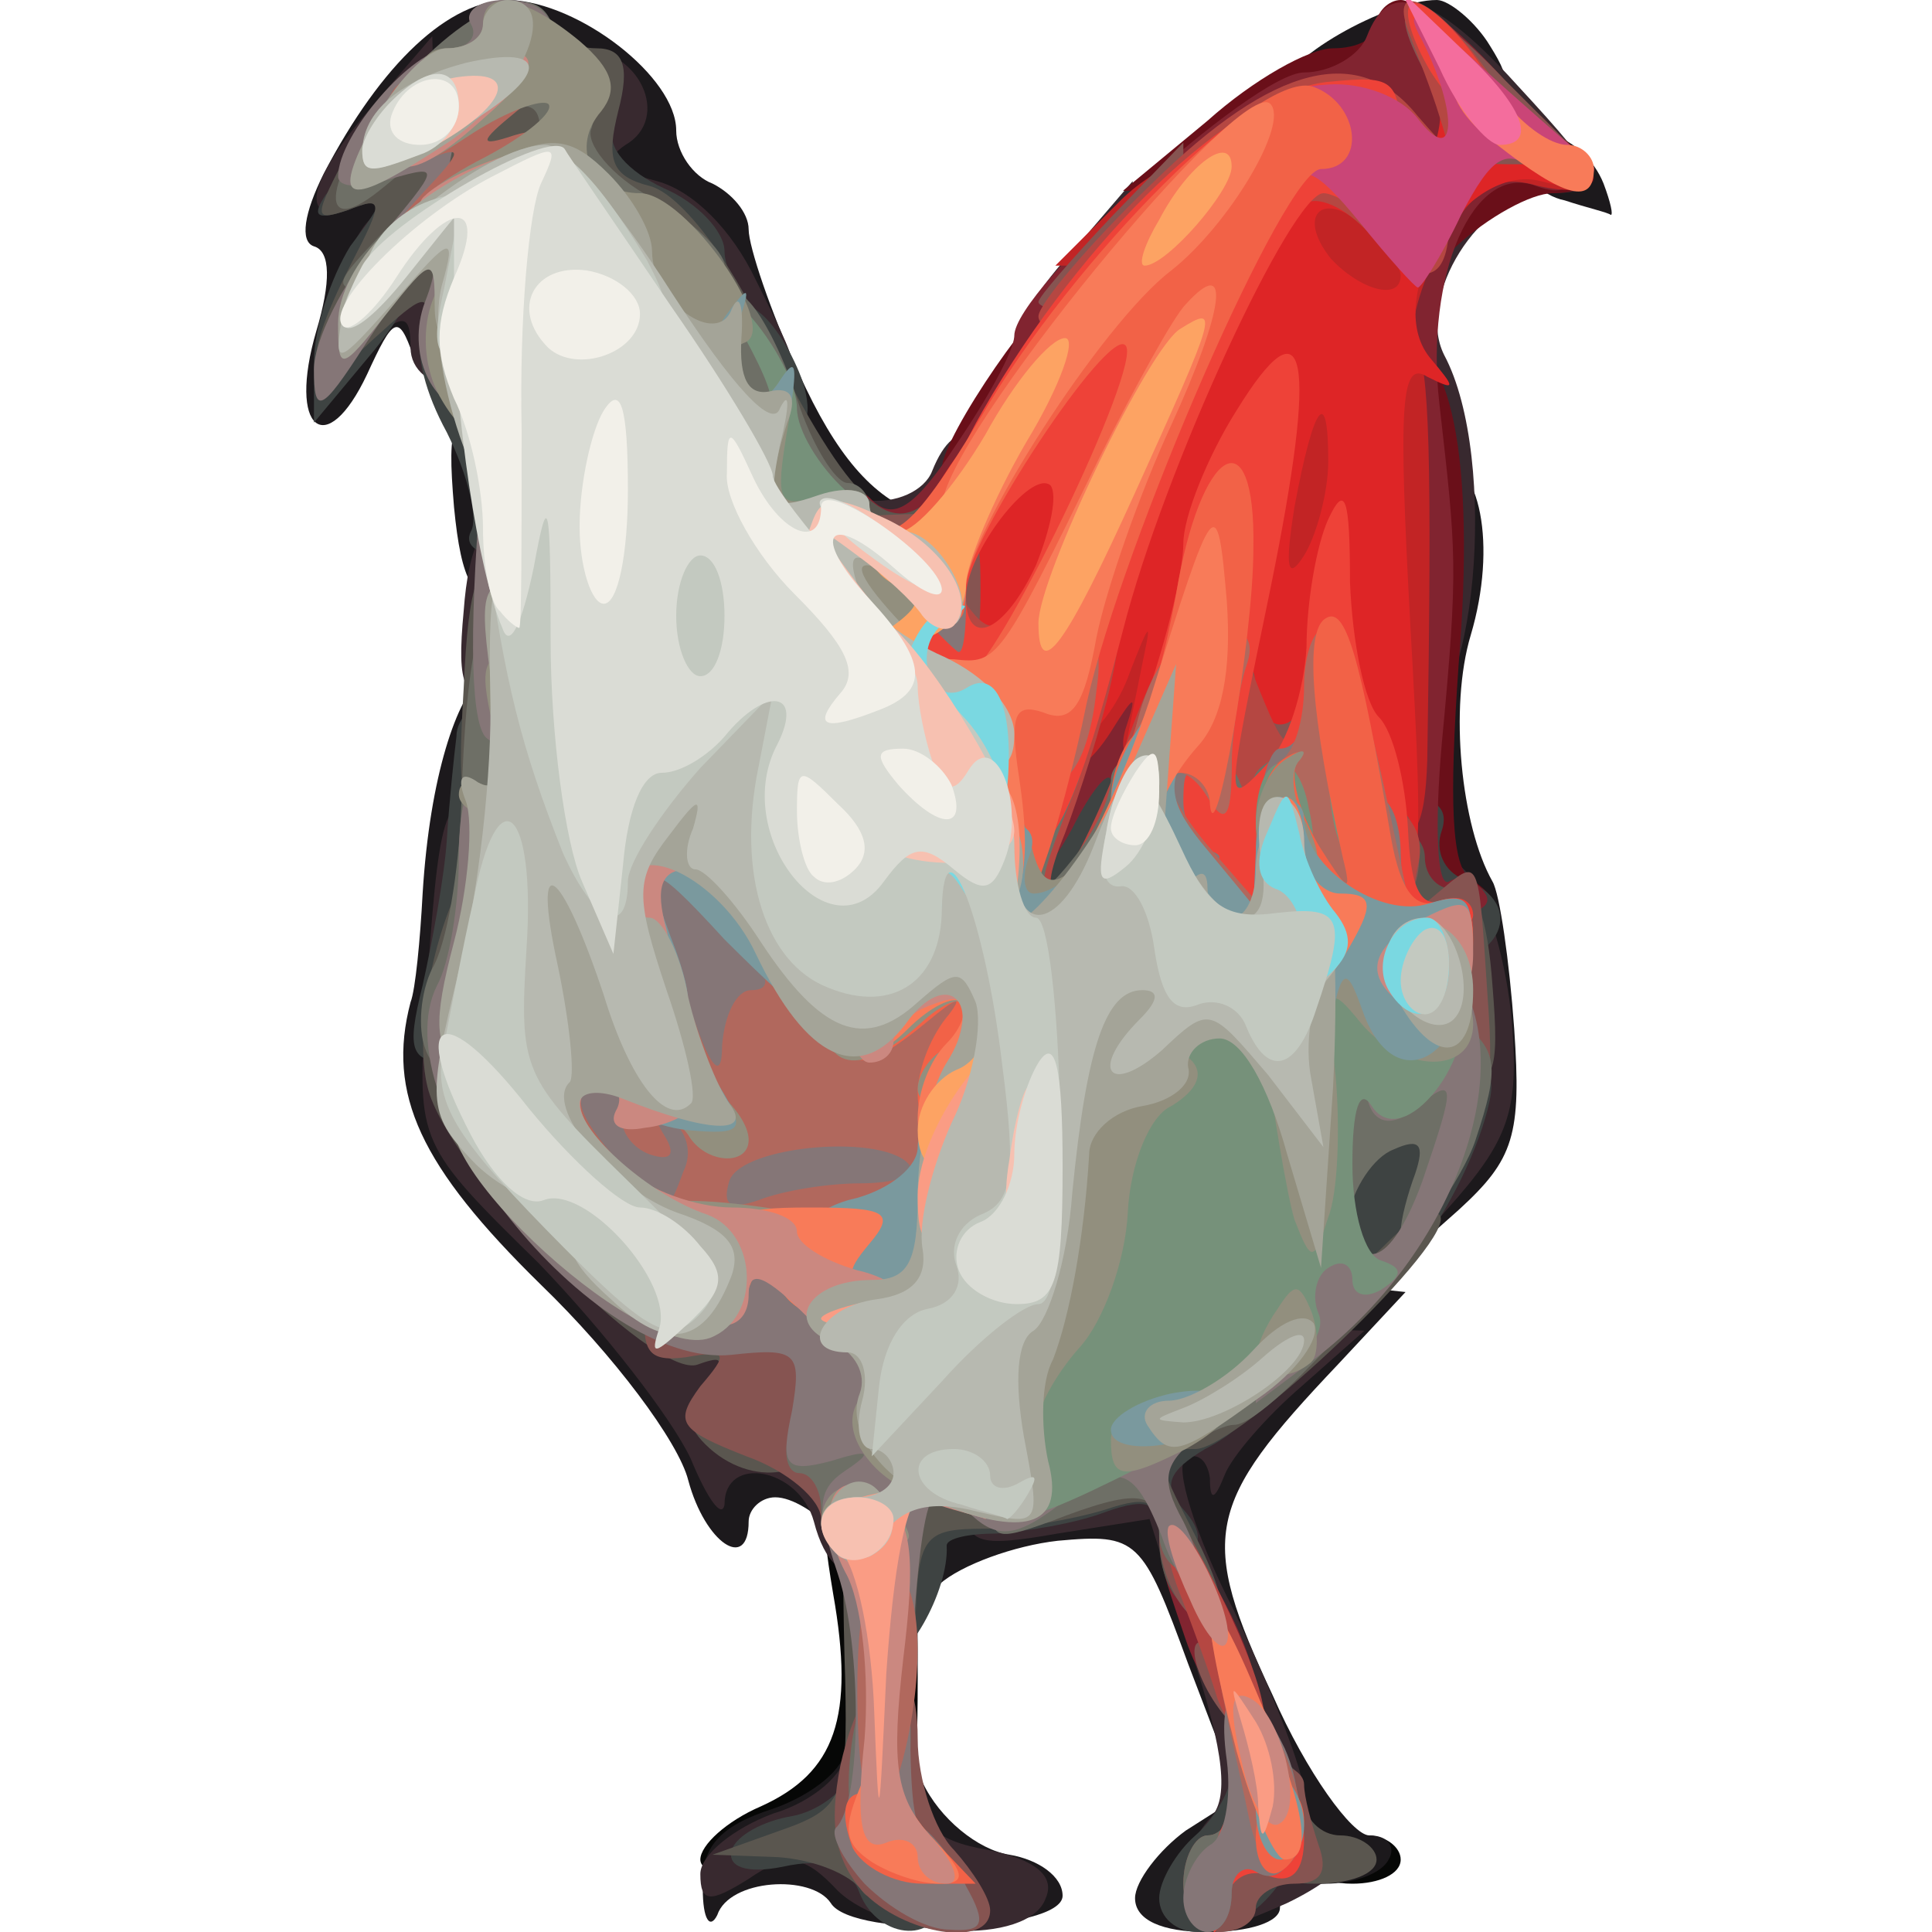 <?xml version="1.0" encoding="utf-8"?>
<!DOCTYPE svg PUBLIC "-//W3C//DTD SVG 1.0//EN" "http://www.w3.org/TR/2001/REC-SVG-20010904/DTD/svg10.dtd">
<svg version="1.0" xmlns="http://www.w3.org/2000/svg" width="40px" height="40px" viewBox="0 0 40 40" preserveAspectRatio="xMidYMid meet">
 <g fill="#060706">
  <path d="M14.50 38.50 c0 -0.30 0.55 -0.80 1.25 -1.10 1.55 -0.70 1.95 -1.85 1.50 -4.40 -0.30 -1.80 -0.25 -2 0.70 -2 0.95 0 1.05 0.30 1.05 3.70 0 2.90 -0.15 3.75 -0.80 4 -1.25 0.50 -3.70 0.35 -3.70 -0.20z"/>
  <path d="M27.05 37.90 c0 -0.65 0.15 -0.85 0.30 -0.50 0.10 0.30 0.55 0.60 0.95 0.60 0.40 0 0.70 0.25 0.70 0.50 0 0.30 -0.45 0.50 -1 0.50 -0.70 0 -1 -0.30 -0.95 -1.10z"/>
 </g>
 <g fill="#1c191c">
  <path d="M14.55 39.10 c-0.05 -0.85 0.35 -1.30 1.45 -1.65 0.85 -0.30 1.50 -0.85 1.50 -1.25 0 -1.15 0.90 -0.80 1.60 0.70 0.35 0.75 1.15 1.40 1.80 1.50 0.60 0.10 1.10 0.45 1.10 0.85 0 0.75 -4.35 0.90 -4.80 0.15 -0.40 -0.60 -2.10 -0.50 -2.35 0.25 -0.15 0.30 -0.30 0.10 -0.30 -0.55z"/>
  <path d="M23.50 39.30 c0 -0.35 0.50 -1 1.05 -1.40 l1.10 -0.70 -1.05 -2.75 c-0.95 -2.60 -1.05 -2.70 -2.70 -2.55 -0.90 0.10 -2 0.50 -2.45 0.90 -0.95 0.85 -1.45 0.90 -1.45 0.15 0 -0.70 -1.25 -1.95 -1.95 -1.95 -0.30 0 -0.55 0.25 -0.55 0.50 0 1.05 -0.90 0.45 -1.25 -0.85 -0.20 -0.80 -1.55 -2.60 -3.05 -4.05 -2.50 -2.45 -3.20 -3.95 -2.70 -5.85 0.10 -0.25 0.20 -1.30 0.25 -2.25 0.30 -4.90 2.25 -6.45 2.25 -1.80 0 1.50 -0.20 2.80 -0.45 2.90 -0.95 0.35 0.15 3.10 2 4.95 1.10 1.10 1.95 2.40 1.95 2.95 0 0.70 0.45 1.05 1.75 1.30 0.95 0.15 1.75 0.50 1.75 0.75 0 0.25 1 0.45 2.25 0.45 1.25 0 2.25 -0.25 2.25 -0.50 0 -0.30 0.60 -0.80 1.40 -1.15 0.75 -0.30 1.60 -0.90 1.85 -1.25 0.30 -0.40 1.20 -0.60 1.95 -0.50 l1.40 0.15 -1.40 1.50 c-2.75 2.90 -2.90 3.55 -1.35 6.85 0.70 1.60 1.65 2.90 2 2.90 0.40 0 0.55 0.25 0.40 0.50 -0.15 0.30 -0.75 0.50 -1.30 0.50 -0.50 0 -0.95 0.25 -0.95 0.50 0 0.30 -0.65 0.50 -1.50 0.50 -0.95 0 -1.50 -0.25 -1.50 -0.70z"/>
  <path d="M29.20 23.15 c0.20 -1.95 0.15 -3.20 -0.20 -3.40 -1.10 -0.65 -0.40 -10.25 0.75 -10.25 0.90 0 1.25 1.80 0.70 3.65 -0.45 1.50 -0.20 3.95 0.45 5.10 0.15 0.25 0.35 1.65 0.45 3.05 0.15 2.20 0 2.70 -1.15 3.75 l-1.35 1.20 0.35 -3.10z"/>
  <path d="M17 13 c0 -0.95 -0.25 -1.50 -0.70 -1.50 -0.75 0 -1.30 -1.50 -1.30 -3.60 0 -0.90 -0.25 -1.40 -0.75 -1.40 -0.40 0 -0.75 -0.20 -0.75 -0.45 0 -0.25 -0.55 -0.60 -1.25 -0.75 -0.95 -0.25 -1.25 -0.65 -1.25 -1.60 0 -2.30 -1.25 -1 -1.70 1.85 -0.30 1.85 -0.55 2.40 -0.75 1.80 -0.30 -0.85 -0.40 -0.80 -0.95 0.40 -0.85 1.80 -1.65 1.15 -1.05 -0.90 0.30 -1 0.30 -1.65 -0.05 -1.75 -0.30 -0.10 -0.20 -0.70 0.20 -1.50 1.20 -2.30 2.60 -3.60 3.85 -3.60 1.45 0.05 3.45 1.60 3.45 2.70 0 0.45 0.35 0.95 0.75 1.10 0.40 0.20 0.75 0.60 0.75 0.95 0 0.35 0.45 1.70 1.05 3 0.75 1.65 1.50 2.55 2.50 2.90 1.20 0.45 1.45 0.85 1.45 2.20 0 1.55 -0.10 1.65 -1.75 1.65 -1.60 0 -1.75 -0.10 -1.75 -1.50z"/>
  <path d="M9.40 10.50 c-0.15 -1.80 -0.05 -2 0.95 -2 1 0 1.15 0.25 1.15 2 0 1.65 -0.20 2 -0.95 2 -0.75 0 -1 -0.45 -1.15 -2z"/>
  <path d="M32.40 4.15 c-0.50 -0.10 -0.90 -0.55 -0.90 -0.90 0 -0.90 1.30 -0.45 1.70 0.55 0.15 0.40 0.20 0.65 0.15 0.65 -0.05 -0.05 -0.50 -0.15 -0.95 -0.30z"/>
  <path d="M26.50 1.90 c0 -0.65 2.20 -1.90 3.25 -1.90 0.25 0 0.80 0.45 1.10 0.95 0.50 0.80 0.45 1 -0.50 1.25 -1.90 0.50 -3.85 0.35 -3.85 -0.30z"/>
 </g>
 <g fill="#38292f">
  <path d="M17.35 39.15 c-0.70 -0.75 -1.05 -0.80 -1.85 -0.25 -0.80 0.50 -1 0.50 -1 -0.10 0 -0.40 0.70 -0.95 1.50 -1.25 0.85 -0.25 1.50 -0.85 1.50 -1.25 0 -0.45 0.35 -0.80 0.75 -0.80 0.45 0 0.75 0.45 0.75 1.25 0 1 0.30 1.35 1.45 1.55 1 0.20 1.40 0.55 1.20 1 -0.35 1 -3.25 0.85 -4.30 -0.15z"/>
  <path d="M24.50 39.10 c0 -0.50 0.25 -1.15 0.55 -1.45 0.40 -0.40 0.30 -1.35 -0.35 -3.35 l-0.90 -2.85 -1.90 0.30 c-1.70 0.30 -1.90 0.20 -1.90 -0.65 0 -0.75 0.45 -1.10 1.60 -1.40 0.90 -0.15 2 -0.75 2.45 -1.25 0.50 -0.60 1.45 -0.95 2.50 -0.95 l1.70 0.05 -1.30 1.15 c-0.70 0.60 -1.45 1.45 -1.60 1.85 -0.20 0.50 -0.30 0.55 -0.30 0.05 -0.05 -0.35 -0.25 -0.55 -0.50 -0.40 -0.25 0.15 0.20 1.60 1 3.15 0.75 1.60 1.45 3.30 1.45 3.80 0 0.45 0.25 0.85 0.50 0.85 0.95 0 0.50 0.75 -0.85 1.40 -1.80 0.80 -2.15 0.75 -2.15 -0.30z"/>
  <path d="M16.85 31.50 c-0.30 -1.10 -1.85 -1.40 -1.85 -0.35 -0.05 0.30 -0.35 -0.10 -0.70 -0.95 -0.40 -0.85 -1.80 -2.65 -3.15 -4.05 -2.50 -2.45 -2.50 -2.50 -2.35 -5.20 0.30 -4.30 0.35 -4.45 1.35 -4.45 0.85 0 0.90 0.30 0.60 3.40 -0.30 3.20 -0.25 3.40 0.85 3.85 0.65 0.30 1.35 1 1.65 1.65 0.35 0.75 0.90 1.10 1.85 1.10 1.15 0 1.40 0.20 1.40 1.25 0 0.90 0.25 1.25 1 1.25 0.80 0 1 0.35 1 1.75 0 1.95 -1.20 2.50 -1.65 0.75z"/>
  <path d="M28.75 24.25 c0.80 -6.50 0.95 -6.95 1.70 -6.10 0.35 0.45 0.75 1.80 0.85 3 0.15 1.85 -0.05 2.45 -1.35 3.90 l-1.50 1.70 0.30 -2.50z"/>
  <path d="M20 18.50 c0 -2.65 0.95 -4 2.85 -4 1.50 0 1.65 0.15 1.65 1.50 0 2.65 -0.95 4 -2.85 4 -1.50 0 -1.65 -0.15 -1.65 -1.50z"/>
  <path d="M28.50 12.65 c0 -1.35 -0.10 -3.80 -0.30 -5.50 -0.30 -3 -0.25 -3.15 0.75 -3.15 0.60 0 1.05 -0.30 1.05 -0.75 0 -0.40 -0.35 -0.75 -0.75 -0.75 -0.45 0 -0.75 -0.45 -0.75 -1.25 0 -1.75 1.05 -1.55 2.90 0.50 1.85 2 1.95 2.25 0.60 2.25 -1.35 0 -2.70 2.15 -2.10 3.35 1.15 2.15 0.65 7.65 -0.70 7.65 -0.55 0 -0.75 -0.60 -0.70 -2.35z"/>
  <path d="M9.60 12.65 c0.10 -1.35 0.40 -1.95 1.05 -2.05 0.70 -0.15 0.85 0.20 0.85 1.85 0 1.75 -0.15 2.05 -1.05 2.05 -0.85 0 -1 -0.25 -0.85 -1.85z"/>
  <path d="M16.60 12.15 c0.15 -1.65 0.30 -1.90 1.30 -1.80 0.65 0.10 1.25 -0.20 1.40 -0.60 0.50 -1.25 1.20 -0.85 1.20 0.65 0 2.85 -0.50 3.60 -2.35 3.60 -1.65 0 -1.70 -0.05 -1.55 -1.85z"/>
  <path d="M8.50 7.20 c0 -0.70 -0.15 -0.70 -0.75 -0.20 -0.65 0.50 -0.75 0.45 -0.75 -0.60 0 -0.65 0.30 -1.50 0.65 -1.85 0.50 -0.50 0.45 -0.55 -0.25 -0.30 -1.25 0.50 -1.10 -0.45 0.35 -2.10 l1.20 -1.40 0.05 1.90 c0 1.30 0.20 1.85 0.75 1.85 0.50 0 0.75 0.55 0.75 1.75 0 1.40 -0.20 1.75 -1 1.75 -0.60 0 -1 -0.35 -1 -0.80z"/>
  <path d="M13.50 6.70 c-0.30 -0.70 -0.50 -1.50 -0.50 -1.75 0 -0.25 -0.45 -0.45 -1 -0.45 -0.80 0 -1 -0.35 -1 -1.75 0 -1.45 0.20 -1.75 1 -1.75 1.25 0 1.90 1.45 0.95 2 -0.45 0.30 -0.30 0.50 0.65 0.75 0.75 0.20 1.55 1 2.05 2.05 1.10 2.20 1.10 2.20 -0.40 2.20 -0.90 0 -1.40 -0.35 -1.75 -1.30z"/>
  <path d="M21 7.05 c0 -0.30 0.55 -1.15 1.25 -1.90 l1.20 -1.40 0.05 1.90 c0 1.65 -0.15 1.85 -1.25 1.85 -0.70 0 -1.25 -0.20 -1.25 -0.45z"/>
 </g>
 <g fill="#6a0f19">
  <path d="M28.10 13.25 c0.05 -4.95 0.20 -6.25 0.75 -6.25 1.20 0 1.70 2.50 1.35 6.75 -0.20 2.85 -0.15 4.20 0.25 4.45 1 0.65 0.55 1.30 -0.90 1.30 l-1.50 0 0.05 -6.25z"/>
  <path d="M19.50 9.70 c0 -0.65 2.10 -3.70 2.55 -3.70 0.30 0 0.45 0.85 0.35 1.90 -0.15 1.60 -0.35 1.85 -1.50 2 -0.80 0.10 -1.40 0 -1.40 -0.20z"/>
  <path d="M29 4.60 c0 -1.25 -0.20 -1.60 -1 -1.60 -0.55 0 -1 0.25 -1 0.50 0 0.30 -0.85 0.50 -1.85 0.50 l-1.90 -0.05 1.75 -1.45 c0.95 -0.85 2.10 -1.50 2.60 -1.50 0.50 0 0.90 -0.20 0.90 -0.50 0 -0.25 0.25 -0.50 0.50 -0.50 0.30 0 0.50 0.45 0.50 1 0 0.60 0.35 1 0.90 1 0.90 0.05 2.60 1.10 2.60 1.70 0 0.15 -0.40 0.30 -0.85 0.30 -0.45 0 -1.35 0.50 -2 1.10 l-1.15 1.05 0 -1.55z"/>
 </g>
 <g fill="#3e4342">
  <path d="M17.80 39.20 c-0.20 -0.55 -0.70 -0.75 -1.60 -0.55 -0.75 0.15 -1.15 0 -1.05 -0.35 0.10 -0.30 0.65 -0.60 1.25 -0.70 0.55 -0.10 1.15 -0.55 1.25 -1 0.15 -0.50 0.25 -0.25 0.30 0.55 0.05 0.85 0.35 1.35 0.80 1.35 0.40 0 0.75 0.35 0.75 0.75 0 1 -1.30 0.95 -1.70 -0.05z"/>
  <path d="M24 39.30 c0 -0.35 0.35 -0.95 0.75 -1.30 0.40 -0.35 0.75 -0.95 0.75 -1.35 0 -1.15 1.25 -0.45 1.40 0.75 0.20 1.25 -0.95 2.60 -2.10 2.60 -0.45 0 -0.80 -0.30 -0.80 -0.70z"/>
  <path d="M17.50 32.30 l0 -2.15 2.35 -0.30 c1.30 -0.15 2.45 -0.50 2.55 -0.80 0.25 -0.70 3.60 -0.75 3.60 -0.05 0 0.25 -0.45 0.70 -1.05 1 -0.75 0.45 -0.90 0.75 -0.45 1.25 0.40 0.45 0.40 0.75 0 1 -0.25 0.15 -0.50 -0.05 -0.50 -0.50 0 -0.65 -0.25 -0.75 -1.10 -0.45 -0.65 0.25 -1.65 0.40 -2.25 0.45 -0.60 0 -1.05 0.10 -1.05 0.25 0.05 0.95 -0.85 2.50 -1.40 2.50 -0.50 0 -0.70 -0.65 -0.70 -2.20z"/>
  <path d="M26.15 25.40 c0.35 -2.85 0.85 -3.40 3.25 -3.40 1.50 0 1.65 0.10 1.35 1.15 -0.65 2.20 -2.75 4.85 -3.85 4.85 -0.95 0 -1 -0.20 -0.75 -2.60z"/>
  <path d="M8.75 20.40 c0.20 -0.90 0.45 -2.25 0.50 -3 0.05 -0.80 0.15 -1.75 0.20 -2.15 0 -0.40 0.40 -0.75 0.80 -0.75 0.55 0 0.75 0.60 0.75 2.65 0 3.65 -0.40 4.85 -1.60 4.85 -0.90 0 -1 -0.20 -0.65 -1.60z"/>
  <path d="M28 18.25 c0 -1.45 0.20 -1.75 1.05 -1.75 0.70 0 0.95 0.25 0.80 0.70 -0.15 0.40 0.05 0.85 0.45 1 1.35 0.50 0.80 1.80 -0.80 1.80 -1.40 0 -1.50 -0.15 -1.50 -1.75z"/>
  <path d="M20.60 17.50 c0.15 -1.85 0.10 -1.95 -1.35 -2.10 -1.35 -0.15 -1.50 -0.35 -1.65 -2 -0.15 -1.90 -0.15 -1.90 1.65 -1.90 1.40 0 1.90 0.25 2.10 1 0.20 0.75 0.70 1 1.95 1 1.55 0 1.70 0.15 1.70 1.45 0 0.75 -0.25 2.10 -0.55 3 -0.45 1.35 -0.80 1.55 -2.30 1.55 -1.75 0 -1.75 0 -1.55 -2z"/>
  <path d="M9.75 11 c0.15 -0.25 -0.05 -1.15 -0.50 -2.05 -0.90 -1.65 -0.70 -2.95 0.40 -2.95 0.90 0 1.85 2.10 1.85 4 0 1.20 -0.20 1.50 -1.05 1.50 -0.55 0 -0.85 -0.20 -0.70 -0.50z"/>
  <path d="M14.50 7.25 c0 -1.60 -0.10 -1.75 -1.50 -1.75 -1.40 0 -1.50 -0.15 -1.50 -1.75 0 -1.20 0.25 -1.75 0.75 -1.75 0.40 0 0.60 0.30 0.45 0.65 -0.15 0.40 0.30 0.90 1.05 1.25 0.70 0.30 1.25 0.90 1.25 1.30 0 0.35 0.30 0.95 0.70 1.25 0.40 0.30 0.80 1.05 0.95 1.55 0.20 0.80 0 1 -0.95 1 -1.05 0 -1.20 -0.25 -1.20 -1.75z"/>
  <path d="M6.50 7.50 c0 -0.70 0.35 -1.75 0.75 -2.40 0.75 -1 0.75 -1.05 -0.05 -0.75 -0.60 0.20 -0.75 0.15 -0.50 -0.25 0.20 -0.35 0.80 -0.60 1.35 -0.60 1.35 0 1.20 1.90 -0.30 3.75 l-1.25 1.50 0 -1.25z"/>
 </g>
 <g fill="#812430">
  <path d="M24.55 33.95 c-0.65 -1.90 -0.65 -1.95 -0.15 -1.95 0.45 0 1.60 2.20 1.60 3 0 1.10 -0.95 0.40 -1.45 -1.05z"/>
  <path d="M27.90 13.65 c-0.10 -4.65 -0.20 -7.25 -0.35 -10 -0.05 -0.90 -1.05 -0.80 -1.05 0.10 0 0.40 -0.35 0.75 -0.75 0.75 -0.40 0 -0.75 0.35 -0.75 0.75 0 0.40 -0.45 0.75 -1 0.75 -0.75 0 -1 0.35 -1 1.25 0 0.80 -0.30 1.25 -0.75 1.25 -0.40 0 -0.75 0.45 -0.75 0.95 0 1.90 -0.55 2.55 -2.30 2.55 -1.40 0 -1.70 -0.20 -1.70 -1.10 0 -0.80 0.15 -0.95 0.55 -0.55 0.45 0.45 0.90 0.15 1.75 -1.15 0.65 -0.95 1.20 -1.95 1.20 -2.25 0 -0.95 4.95 -5.45 6 -5.45 0.55 0 1.15 -0.35 1.30 -0.75 0.45 -1.15 1.20 -0.90 2.80 0.85 1.50 1.70 1.80 2.65 0.70 2.25 -1.30 -0.50 -2.30 1.85 -2 4.50 0.35 3.10 0.40 3.35 0.05 7.05 -0.15 1.70 -0.10 3 0.15 2.85 0.25 -0.15 0.55 -0.05 0.75 0.25 0.20 0.30 -0.30 0.50 -1.20 0.50 l-1.55 0 -0.10 -5.35z"/>
  <path d="M20.50 17 c0 -2.65 0.95 -4 2.85 -4 1.50 0 1.65 0.15 1.65 1.50 0 2.10 -1 4 -2.10 4 -0.75 0 -0.85 -0.15 -0.40 -0.95 0.25 -0.55 0.50 -1.15 0.50 -1.40 -0.05 -0.20 -0.40 0.20 -0.80 1 -0.95 1.75 -1.70 1.70 -1.70 -0.15z"/>
 </g>
 <g fill="#5a564f">
  <path d="M17.85 39.15 c-0.25 -0.35 -1 -0.65 -1.75 -0.70 l-1.35 -0.05 1.40 -0.50 c1.30 -0.45 1.40 -0.70 1.35 -3.10 -0.05 -1.40 -0.05 -3.20 -0.05 -4 l0.05 -1.45 3 0.30 c2.75 0.30 3 0.25 3 -0.65 0 -0.55 0.20 -1 0.50 -1 0.25 0 1.15 -0.65 1.90 -1.50 1.60 -1.65 2.40 -1.95 1.90 -0.75 -0.35 0.95 -0.05 0.95 0.95 -0.05 0.45 -0.45 0.90 -0.70 1.05 -0.55 0.45 0.45 -4.15 4.85 -5.05 4.85 -0.90 0 -0.90 0.05 0 1.80 0.75 1.50 0.70 2 -0.20 1.45 -0.30 -0.15 -0.55 -0.75 -0.55 -1.35 0 -0.85 -0.20 -0.95 -1.10 -0.65 -0.65 0.20 -1.75 0.40 -2.50 0.40 -1.30 0 -1.40 0.15 -1.45 2.05 0 3.10 -0.65 6.15 -1.10 5.45z"/>
  <path d="M26 37.75 c0 -0.70 0.25 -1.25 0.50 -1.25 0.30 0 0.50 0.35 0.50 0.75 0 0.40 0.35 0.75 0.75 0.75 0.40 0 0.75 0.25 0.75 0.50 0 0.30 -0.55 0.50 -1.25 0.50 -1 0 -1.25 -0.25 -1.25 -1.25z"/>
  <path d="M14.60 29.90 c-0.40 -0.40 -0.45 -0.75 0 -1.25 0.40 -0.50 0.40 -0.60 -0.15 -0.40 -0.90 0.35 -5.20 -4.05 -5.60 -5.75 -0.40 -1.65 0.60 -5 1.50 -5 0.55 0 0.70 0.55 0.65 2.15 -0.10 1.15 -0.10 2.95 -0.05 4 0.05 1.75 0.10 1.85 1.80 1.85 0.95 0 1.75 0.25 1.75 0.50 0 0.30 0.35 0.50 0.75 0.50 0.40 0 0.75 0.45 0.75 1 0 0.55 0.25 1 0.50 1 0.30 0 0.50 0.45 0.50 1 0 1.10 -1.45 1.35 -2.40 0.40z"/>
  <path d="M29 21.50 c0 -0.55 -0.35 -1 -0.75 -1 -0.50 0 -0.75 -0.55 -0.75 -1.75 0 -1.40 0.20 -1.75 1 -1.75 0.55 0 1 0.35 1 0.75 0 0.40 0.30 0.70 0.65 0.65 0.40 -0.10 0.65 0.60 0.75 2 0.15 1.85 0.05 2.10 -0.85 2.10 -0.70 0 -1.05 -0.30 -1.05 -1z"/>
  <path d="M9.60 14.25 c0.10 -2.25 0.30 -2.75 1 -2.75 0.75 0 0.90 0.45 0.90 2.75 0 2.45 -0.10 2.75 -1.05 2.75 -0.90 0 -1 -0.25 -0.85 -2.75z"/>
  <path d="M16.50 11.45 c0 -0.50 -0.35 -0.95 -0.75 -0.95 -0.40 0 -0.75 -0.35 -0.75 -0.75 0 -0.40 -0.35 -0.75 -0.75 -0.75 -0.85 0 -1.75 -1.50 -1.75 -2.95 0 -1.70 -1.90 -1.35 -2.10 0.35 -0.15 1.50 -1.70 1.95 -1.55 0.45 0.05 -0.85 -0.05 -0.80 -1.15 0.20 -1.35 1.30 -1.55 0.60 -0.45 -1.55 0.70 -1.35 0.70 -1.45 -0.05 -1.15 -0.75 0.25 -0.70 0.15 0.05 -1.30 0.80 -1.60 3.85 -3.40 4.15 -2.50 0.10 0.25 0.55 0.45 0.95 0.45 0.55 0 0.70 0.35 0.45 1.30 -0.25 1 -0.15 1.35 0.65 1.55 0.60 0.15 1.60 1.40 2.40 3.10 1.75 3.50 2.65 4.35 3.55 3.20 0.50 -0.75 0.60 -0.65 0.60 0.70 0 1.45 -0.15 1.55 -1.75 1.55 -1.40 0 -1.75 -0.20 -1.75 -0.95z"/>
 </g>
 <g fill="#c22425">
  <path d="M27.50 17.05 c0 -0.25 -1 -0.60 -2.20 -0.75 -1.80 -0.30 -2.20 -0.50 -2 -1.20 0.25 -0.75 0.20 -0.75 -0.30 0.05 -0.80 1.25 -1.50 1.05 -1.50 -0.50 0 -2.75 0.55 -3.65 2 -3.65 1 0 1.45 -0.30 1.70 -1.10 0.15 -0.65 0.05 -1.20 -0.20 -1.30 -0.30 -0.10 -0.50 -0.85 -0.50 -1.65 0 -1.25 -0.20 -1.45 -1.30 -1.45 l-1.35 0 1.35 -1.35 c1.55 -1.55 5.60 -2.25 6.35 -1.10 0.35 0.55 0.45 0.50 0.45 -0.15 0 -1.05 0.90 -1.15 2.15 -0.20 1.20 0.90 1.05 1.45 -0.30 1.15 -0.85 -0.25 -1.30 0 -2 1.20 -0.45 0.85 -0.70 1.75 -0.55 2.05 0.30 0.45 0.35 2.40 0.25 8.65 -0.05 1.40 -0.25 1.75 -1.05 1.75 -0.55 0 -1 -0.20 -1 -0.45z"/>
 </g>
 <g fill="#de2526">
  <path d="M27.50 17.50 c0 -0.55 -0.20 -1 -0.50 -1 -0.25 0 -0.50 0.35 -0.50 0.75 0 0.55 -0.55 0.75 -1.80 0.75 -2 0 -1.95 0.20 -1 -4.50 0.15 -0.70 0.05 -0.50 -0.30 0.40 -0.50 1.45 -1.90 2.30 -1.90 1.10 0 -0.25 -0.65 -0.50 -1.50 -0.50 -1.05 0 -1.50 -0.25 -1.50 -0.80 0 -0.70 0.10 -0.75 0.90 -0.15 0.70 0.55 0.65 0.45 -0.10 -0.45 -0.95 -1.10 -0.95 -1.15 0 -2.85 0.65 -1.20 1.30 -1.75 2.05 -1.75 0.90 0 1.45 -0.65 2.65 -3 1.40 -2.80 1.65 -3 3.25 -3 1.35 0 1.75 0.20 1.75 0.90 0.05 0.80 0.05 0.80 0.55 -0.05 0.25 -0.45 0.35 -1.10 0.20 -1.35 -0.55 -0.90 1.25 -0.50 2.25 0.50 1.30 1.30 1.25 1.60 -0.10 1.25 -1.55 -0.40 -3.30 2.40 -2.30 3.65 0.55 0.65 0.55 0.70 -0.05 0.40 -0.55 -0.35 -0.60 0.55 -0.35 5.15 0.30 5.30 0.25 5.55 -0.70 5.55 -0.65 0 -1 -0.35 -1 -1z m0 -7.95 c0 -1.60 -0.30 -1.20 -0.70 0.95 -0.20 1.25 -0.15 1.55 0.20 1 0.25 -0.40 0.50 -1.30 0.50 -1.95z m1.50 -3.85 c0 -0.15 -0.30 -0.60 -0.70 -0.95 -0.85 -0.85 -1.50 -0.35 -0.75 0.60 0.60 0.65 1.45 0.90 1.45 0.35z"/>
 </g>
 <g fill="#865451">
  <path d="M17.85 39.15 c-0.55 -0.65 -0.70 -1.35 -0.45 -2.60 0.50 -2.25 1.60 -2.65 1.60 -0.55 0 0.85 0.35 1.90 0.75 2.30 0.40 0.45 0.75 1 0.75 1.25 0 0.80 -1.80 0.50 -2.65 -0.40z"/>
  <path d="M24.50 39 c0 -0.55 0.25 -1 0.50 -1 0.30 0 0.50 -0.35 0.50 -0.75 0 -0.40 0.35 -0.75 0.75 -0.75 0.40 0 0.75 0.20 0.75 0.45 0 0.25 0.15 0.80 0.30 1.25 0.20 0.55 0.05 0.80 -0.50 0.80 -0.45 0 -0.80 0.25 -0.80 0.50 0 0.30 -0.35 0.50 -0.75 0.50 -0.40 0 -0.75 -0.45 -0.75 -1z"/>
  <path d="M25 35 c-0.30 -0.55 -0.35 -1 -0.15 -1 0.20 0 0.10 -0.25 -0.25 -0.60 -0.35 -0.35 -0.60 -1.05 -0.60 -1.60 0.05 -0.95 0.05 -1 0.55 -0.15 1.10 1.90 1.95 4.35 1.45 4.35 -0.25 0 -0.70 -0.45 -1 -1z"/>
  <path d="M17 31.45 c0 -0.40 -0.70 -1 -1.55 -1.30 -1.40 -0.55 -1.50 -0.70 -0.95 -1.45 0.60 -0.70 0.55 -0.75 -0.30 -0.60 -0.75 0.10 -0.90 -0.10 -0.85 -0.95 0.10 -0.75 -0.15 -1.15 -0.60 -1.15 -0.50 0 -0.75 -0.55 -0.75 -1.75 l0 -1.75 3.75 0 3.75 0 0 1.75 c0 1.50 -0.20 1.75 -1.10 1.75 -1.05 0.05 -1.10 0.10 -0.25 0.70 1.15 0.90 1.10 3.10 -0.15 4.40 -0.75 0.80 -1 0.90 -1 0.35z"/>
  <path d="M28.75 20 c-0.35 -3.10 -1.25 -4.15 -1.25 -1.50 0 1.40 -0.15 1.50 -1.75 1.50 -1.20 0 -1.75 -0.25 -1.75 -0.75 0 -0.40 -0.20 -0.75 -0.50 -0.75 -0.25 0 -0.50 -0.70 -0.50 -1.55 0 -1.10 0.25 -1.60 1 -1.80 0.55 -0.15 1 -0.60 1 -0.95 0 -0.40 0.25 -0.70 0.50 -0.70 0.30 0 0.50 0.35 0.50 0.75 0 0.40 0.25 0.75 0.50 0.75 0.30 0 0.50 -0.35 0.50 -0.75 0 -1.30 0.95 -0.80 1.30 0.65 0.20 0.75 0.55 1.65 0.80 1.95 0.30 0.35 0.35 1 0.20 1.45 -0.25 0.70 -0.20 0.75 0.45 0.20 0.90 -0.75 0.85 -0.85 1.05 2.15 0.15 2 0 2.35 -0.75 2.35 -0.80 0 -1 -0.55 -1.30 -3z"/>
  <path d="M13.50 20.25 c0 -1.65 0.10 -1.75 1.75 -1.75 1.65 0 1.75 0.10 1.75 1.75 0 1.65 -0.10 1.75 -1.75 1.75 -1.65 0 -1.75 -0.10 -1.75 -1.75z"/>
  <path d="M17 12.35 c0 -1.55 0.10 -1.65 1.65 -1.70 1.55 -0.05 1.65 0.05 1.65 1.55 0 1.45 -0.15 1.60 -1.65 1.70 -1.55 0.15 -1.65 0.05 -1.65 -1.55z"/>
  <path d="M21.50 6.25 c0 -0.10 0.70 -0.90 1.50 -1.75 l1.50 -1.55 0 1.80 c0 1.60 -0.10 1.75 -1.50 1.75 -0.80 0 -1.50 -0.10 -1.50 -0.25z"/>
  <path d="M29.15 2.85 c-0.15 -0.30 -0.05 -0.35 0.25 -0.15 0.75 0.45 0.75 0.05 0.05 -1.30 -0.90 -1.70 -0.05 -1.60 1.70 0.25 l1.75 1.75 -1.70 0 c-0.95 0 -1.85 -0.25 -2.05 -0.55z"/>
 </g>
 <g fill="#b54742">
  <path d="M25.20 35.15 c-0.15 -0.50 -0.50 -1.45 -0.75 -2.10 -0.60 -1.50 -0.20 -2 0.50 -0.65 1.10 2.05 1.55 3.60 1 3.60 -0.25 0 -0.60 -0.40 -0.75 -0.85z"/>
  <path d="M16.50 23.75 c0 -0.95 0.25 -1.75 0.50 -1.75 0.30 0 0.50 -0.55 0.50 -1.25 0 -1 0.25 -1.25 1.25 -1.25 1.10 0 1.25 -0.20 1.25 -1.70 0 -0.95 0.30 -1.85 0.65 -1.95 0.30 -0.15 0 -0.30 -0.75 -0.30 -1.10 -0.05 -1.40 -0.30 -1.40 -1.15 0 -0.65 0.25 -1.50 0.50 -1.90 0.45 -0.65 0.55 -0.65 1 0 0.40 0.55 0.60 0.60 0.90 0.15 0.20 -0.35 0.85 -0.50 1.45 -0.35 0.85 0.25 0.95 0.50 0.65 1.85 -0.20 0.90 -0.65 2.30 -0.95 3.10 -0.35 0.85 -0.40 1.30 -0.10 1 0.25 -0.25 0.90 -1.60 1.40 -2.95 1.10 -3 1.85 -3.35 2.65 -1.20 0.60 1.50 0.70 1.55 0.85 0.55 0.30 -1.65 1.15 -1.40 1.15 0.30 0 0.85 0.30 1.55 0.80 1.75 0.50 0.20 0.70 0.70 0.55 1.25 -0.15 0.70 -0.05 0.90 0.45 0.70 0.40 -0.15 0.70 0.05 0.70 0.55 0 0.55 -0.45 0.80 -1.50 0.80 -1.15 0 -1.50 -0.20 -1.50 -1 0 -0.80 -0.35 -1 -1.70 -1 -0.95 0 -1.85 -0.30 -1.95 -0.60 -0.15 -0.35 -0.30 -0.05 -0.30 0.75 -0.05 1.10 -0.30 1.35 -1.30 1.35 -1.10 0 -1.25 0.20 -1.25 1.75 0 0.95 -0.20 1.75 -0.50 1.75 -0.25 0 -0.50 0.55 -0.50 1.25 0 1.10 -0.20 1.25 -1.75 1.25 -1.65 0 -1.75 -0.10 -1.75 -1.75z"/>
  <path d="M21.50 6.55 c0 -0.25 1.05 -1.50 2.35 -2.75 2.55 -2.50 4.30 -2.90 5.50 -1.40 0.70 0.80 0.70 0.80 0.45 0 -0.15 -0.50 -0.45 -1.25 -0.60 -1.65 -0.50 -1.20 0.45 -0.85 1.50 0.60 0.90 1.20 0.90 1.35 0.15 1.90 -0.50 0.35 -0.85 0.95 -0.85 1.35 0 1.30 -0.60 1.40 -1.55 0.35 -0.50 -0.60 -1.10 -0.90 -1.40 -0.75 -0.25 0.15 -0.60 0 -0.70 -0.30 -0.15 -0.40 -0.30 -0.30 -0.30 0.25 -0.05 0.50 -0.45 0.85 -1.05 0.85 -0.65 0 -1 0.35 -1 1 0 0.75 -0.35 1 -1.25 1 -0.70 0 -1.25 -0.20 -1.25 -0.45z"/>
 </g>
 <g fill="#6e6f66">
  <path d="M24.50 39 c0 -0.55 0.25 -1 0.50 -1 0.30 0 0.50 -0.35 0.50 -0.75 0 -0.40 0.25 -0.75 0.50 -0.75 0.30 0 0.50 0.60 0.50 1.30 0 0.70 -0.20 1.15 -0.50 0.95 -0.25 -0.15 -0.50 0.05 -0.50 0.45 0 0.45 -0.20 0.80 -0.50 0.80 -0.25 0 -0.50 -0.45 -0.50 -1z"/>
  <path d="M17.60 36.40 c0.20 -2.25 1.35 -2.45 1.25 -0.20 -0.05 1.10 -0.35 1.80 -0.75 1.80 -0.45 0 -0.60 -0.55 -0.50 -1.60z"/>
  <path d="M24 31.75 c0 -0.90 -0.45 -0.95 -2.25 -0.25 -1.25 0.45 -1.30 0.40 -1.15 -0.85 0.10 -1.15 0.40 -1.45 1.80 -1.55 1.95 -0.20 2.25 -1.60 0.35 -1.60 -1.10 0 -1.25 -0.20 -1.25 -2 l0 -2 2 0 c1.45 0 2 0.20 2 0.75 0 0.40 0.25 0.75 0.55 0.75 0.35 0 0.45 -0.45 0.25 -1.10 -0.15 -0.65 -0.30 -2 -0.30 -3 l0 -1.90 -2.50 0 -2.50 0 0 -1.75 c0 -1.25 0.20 -1.75 0.80 -1.75 0.50 0 0.70 0.25 0.50 0.75 -0.90 2.20 -0.90 2.55 -0.10 1.55 0.45 -0.55 0.80 -1.30 0.80 -1.65 0 -0.85 2.35 -0.85 2.65 0 0.20 0.50 0.30 0.50 0.30 0 0.05 -0.35 0.70 -0.65 1.50 -0.65 1.35 0 1.45 0.15 1.70 2.55 0.20 1.55 0.65 2.80 1.15 3.15 0.70 0.55 0.75 0.90 0.25 2.40 -0.50 1.55 -4.20 5.90 -5 5.90 -0.20 0 -0.60 0.20 -1 0.45 -0.50 0.35 -0.55 0.65 -0.10 1.50 0.40 0.70 0.40 1.05 0.05 1.05 -0.25 0 -0.50 -0.35 -0.50 -0.75z m5 -6.25 c0 -0.25 0.15 -0.80 0.30 -1.20 0.20 -0.60 0.10 -0.75 -0.45 -0.50 -0.40 0.15 -0.85 0.80 -0.95 1.45 -0.20 0.80 -0.05 1.10 0.45 0.90 0.35 -0.15 0.65 -0.45 0.65 -0.65z"/>
  <path d="M17 31.25 c0 -0.40 -0.20 -0.75 -0.45 -0.75 -0.25 0 -0.35 -0.40 -0.20 -0.90 0.15 -0.55 0.75 -0.95 1.70 -1 1.50 -0.10 1.85 0.70 1.15 2.60 -0.40 1 -2.20 1.05 -2.20 0.05z"/>
  <path d="M8.80 21.70 c-0.15 -0.40 -0.10 -1.15 0.15 -1.65 0.30 -0.50 0.55 -2 0.60 -3.35 0.10 -3.40 0.45 -4.70 1.20 -4.70 0.65 0 1.25 2.15 1.25 4.55 0 0.80 -0.20 1.45 -0.50 1.45 -0.25 0 -0.50 0.65 -0.50 1.45 0 1.95 -0.45 3.05 -1.25 3.05 -0.35 0 -0.80 -0.35 -0.95 -0.80z"/>
  <path d="M14.40 10.05 c-0.50 -0.50 -0.90 -1.15 -0.90 -1.45 0 -0.35 -0.20 -0.60 -0.50 -0.60 -0.25 0 -0.50 -0.55 -0.50 -1.25 0 -0.80 -0.30 -1.25 -0.80 -1.25 -0.65 0 -0.75 -0.40 -0.60 -1.75 0.20 -1.60 0.10 -1.70 -0.85 -1.45 -0.55 0.20 -1.10 0.45 -1.25 0.65 -0.15 0.15 -0.65 0.60 -1.15 1 -1.45 1.15 -1.05 -0.55 0.55 -2.35 1.65 -1.80 3.10 -2.10 3.10 -0.60 0 0.55 0.20 1 0.50 1 0.25 0 0.35 0.30 0.25 0.65 -0.15 0.30 0.40 1 1.25 1.45 0.80 0.45 1.50 1.10 1.50 1.40 0 0.30 -0.25 0.40 -0.55 0.20 -0.40 -0.20 -0.40 0 0 0.75 0.70 1.25 1.15 1.40 0.70 0.20 -0.20 -0.50 -0.10 -0.70 0.25 -0.50 0.30 0.20 0.80 1.15 1.10 2.10 0.30 0.95 0.80 1.75 1.05 1.75 0.25 0 0.45 0.25 0.45 0.50 0 0.85 -2.70 0.50 -3.60 -0.45z"/>
  <path d="M7.75 5 c1 -1.10 1.55 -1 1.10 0.25 -0.20 0.40 -0.70 0.75 -1.15 0.75 -0.80 0 -0.80 -0.10 0.05 -1z"/>
 </g>
 <g fill="#ee4238">
  <path d="M25.05 39.40 c-0.10 -1.30 0.50 -2.40 1.25 -2.40 0.40 0 0.70 0.45 0.70 1.05 0 0.70 -0.25 0.95 -0.70 0.80 -0.45 -0.20 -0.85 0.05 -0.95 0.55 -0.20 0.80 -0.25 0.80 -0.30 0z"/>
  <path d="M23.40 18.55 c-0.70 -0.85 -0.70 -1.15 0.15 -3.60 0.55 -1.45 0.95 -3.10 0.95 -3.70 0 -0.55 0.50 -1.80 1.10 -2.75 1.45 -2.35 1.70 -1.20 0.70 3.70 -0.95 4.60 -0.95 4.55 -0.05 3.60 0.40 -0.40 0.75 -1.50 0.80 -2.40 0 -0.90 0.20 -2.10 0.45 -2.65 0.35 -0.75 0.45 -0.45 0.45 1.30 0.05 1.25 0.30 2.50 0.60 2.80 0.30 0.30 0.55 1.35 0.60 2.30 0.05 1.20 0.25 1.65 0.70 1.50 0.35 -0.15 0.65 0 0.65 0.30 0 0.35 -1.20 0.55 -3.15 0.55 -2.45 0 -3.30 -0.20 -3.95 -0.95z"/>
  <path d="M19.50 16.50 c0 -0.80 -0.20 -1.50 -0.50 -1.50 -1 0 -0.20 -3.80 1.35 -6.50 2.10 -3.65 5.15 -6.55 7.10 -6.80 1.50 -0.15 1.55 -0.10 1.55 1.65 0 1.45 -0.15 1.70 -0.60 1.25 -0.35 -0.35 -0.80 -0.60 -1 -0.60 -0.65 0 -3.30 5.70 -4.15 9.05 -1.05 4.05 -1.55 4.95 -2.75 4.95 -0.80 0 -1 -0.35 -1 -1.50z m1.95 -4.80 c0.30 -0.75 0.45 -1.45 0.30 -1.65 -0.40 -0.35 -1.75 1.40 -1.75 2.30 0 1.10 0.80 0.75 1.45 -0.65z"/>
  <path d="M29.60 1.45 c-0.35 -0.60 -0.55 -1.20 -0.40 -1.35 0.30 -0.30 1.75 1.35 1.80 2.05 0 0.70 -0.75 0.35 -1.40 -0.70z"/>
 </g>
 <g fill="#857677">
  <path d="M17.90 39 c-0.45 -0.50 -0.70 -1 -0.60 -1.15 0.55 -0.50 0.55 -3.75 0.05 -5.25 -0.45 -1.35 -0.45 -1.75 0.15 -2.15 0.60 -0.40 0.50 -0.45 -0.30 -0.20 -0.95 0.25 -1.05 0.10 -0.80 -1.05 0.20 -1.20 0.10 -1.30 -1.25 -1.15 -2.90 0.30 -7.30 -5.25 -6.10 -7.65 0.25 -0.45 0.45 -1.65 0.45 -2.65 0 -1.10 0.20 -1.70 0.50 -1.50 0.25 0.15 0.50 0.10 0.50 -0.20 0 -0.25 -0.20 -0.60 -0.40 -0.75 -0.35 -0.20 -0.40 -2.10 -0.15 -5.15 0.05 -0.35 0.40 -0.65 0.80 -0.65 0.60 0 0.75 0.90 0.75 5 0 3 -0.20 5 -0.50 5 -0.25 0 -0.50 0.35 -0.50 0.75 0 0.40 0.40 0.75 0.90 0.75 0.70 0 0.85 -0.35 0.70 -2.25 l-0.20 -2.25 1.70 0 c1.35 0 2 0.40 3.40 2 0.95 1.10 2 2 2.30 2 1.20 0 1.70 7.25 0.60 7.65 -0.50 0.15 -0.50 0.35 0.05 1 0.75 0.95 2.05 1.15 2.05 0.35 0 -0.25 0.85 -0.50 1.90 -0.50 1.70 0.05 1.75 0.10 0.95 0.70 -0.75 0.60 -0.85 0.90 -0.35 1.80 0.30 0.60 0.45 1.20 0.30 1.35 -0.15 0.15 -0.50 -0.30 -0.75 -1.05 -0.60 -1.50 -0.90 -1.55 -2.25 -0.55 -0.75 0.55 -1.15 0.60 -1.65 0.15 -0.35 -0.30 -0.75 -0.45 -0.85 -0.35 -0.40 0.50 -0.65 6.50 -0.25 6.75 0.25 0.15 0.70 0.70 0.95 1.25 0.45 0.80 0.35 0.95 -0.35 0.90 -0.50 0 -1.25 -0.45 -1.75 -0.95z"/>
  <path d="M24.50 39.30 c0 -0.40 0.25 -0.90 0.55 -1.10 0.30 -0.15 0.45 -0.95 0.35 -1.75 -0.25 -1.75 0.40 -1.90 1.20 -0.25 0.60 1.35 0.20 3.05 -0.60 2.55 -0.25 -0.15 -0.50 0.05 -0.50 0.45 0 0.45 -0.20 0.80 -0.50 0.80 -0.25 0 -0.50 -0.30 -0.50 -0.70z"/>
  <path d="M26 27.25 c0 -1.20 0.25 -1.75 0.70 -1.75 0.40 0 0.85 -0.40 0.95 -0.85 0.20 -0.70 0.25 -0.60 0.30 0.25 0.10 1.60 0.85 1.35 1.50 -0.45 0.70 -2.05 0.70 -2.20 -0.15 -1.50 -0.90 0.75 -1.35 -0.25 -0.75 -1.80 0.40 -1.05 0.25 -1.15 -1.05 -1.15 -1.45 0 -1.50 -0.10 -1.50 -2.25 0 -1.25 0.25 -2.25 0.50 -2.25 0.30 0 0.50 -0.35 0.50 -0.75 0 -0.40 0.25 -0.75 0.50 -0.75 0.30 0 0.50 0.55 0.50 1.25 0 0.70 0.25 1.25 0.50 1.25 0.30 0 0.50 0.55 0.50 1.20 0 0.70 0.40 1.60 0.85 2.10 1.80 1.80 0.45 6 -2.65 8.35 l-1.20 0.90 0 -1.80z"/>
  <path d="M23.05 16.40 c0.40 -1.45 1.20 -2.35 2.10 -2.40 0.20 0 0.35 0.75 0.35 1.65 0 1.20 -0.15 1.40 -0.50 0.85 -0.40 -0.65 -0.50 -0.65 -0.50 0.10 0 0.45 0.30 0.95 0.65 1.05 0.30 0.15 -0.10 0.30 -1 0.30 -1.55 0.05 -1.55 0 -1.10 -1.55z"/>
  <path d="M18 13.65 c0 -1.30 0 -1.30 1.05 -0.35 1 0.90 1.05 0.90 1.75 -0.05 0.65 -0.90 0.70 -0.90 0.70 0.40 0 1.20 -0.20 1.35 -1.75 1.35 -1.55 0 -1.75 -0.15 -1.75 -1.35z"/>
  <path d="M18.85 12.50 c-0.80 -0.95 -0.80 -1 0.15 -1 0.65 0 1 0.35 1 1 0 0.55 -0.05 1 -0.15 1 -0.05 0 -0.50 -0.45 -1 -1z"/>
  <path d="M6.50 7.65 c0 -0.60 0.60 -1.80 1.35 -2.70 1.25 -1.50 1.30 -1.55 0.25 -1.25 -0.60 0.20 -1.10 0.20 -1.10 -0.05 0 -0.85 1.55 -2.65 2.30 -2.65 0.40 0 0.60 -0.25 0.45 -0.50 -0.15 -0.25 0.15 -0.50 0.70 -0.50 0.70 0 1.05 0.30 1.05 1 0 0.65 -0.35 1 -1 1 -0.55 0 -1 0.15 -1.05 0.40 0 0.20 -0.10 0.85 -0.25 1.50 -0.15 0.75 0.05 1.10 0.55 1.10 0.50 0 0.75 0.55 0.75 1.75 0 1.15 -0.25 1.75 -0.70 1.75 -0.85 0 -1.40 -1.20 -1 -2.25 0.50 -1.30 -0.15 -0.80 -1.25 0.90 -0.90 1.40 -1.05 1.45 -1.05 0.50z"/>
 </g>
 <g fill="#b1685d">
  <path d="M25.85 37.60 c-0.15 -0.75 -0.45 -2 -0.60 -2.85 l-0.30 -1.50 1 1.75 c1.10 1.90 1.30 3.30 0.60 3.70 -0.25 0.15 -0.55 -0.35 -0.70 -1.10z"/>
  <path d="M17.75 35 c0 -1.65 0.20 -2.50 0.65 -2.50 0.65 0 0.80 1.95 0.30 3.90 -0.50 1.85 -0.95 1.25 -0.95 -1.40z"/>
  <path d="M12.15 25.75 c-0.35 -0.40 -0.65 -1.40 -0.65 -2.25 0 -1.15 0.20 -1.50 1 -1.50 0.80 0 1 -0.35 1.05 -1.60 l0.05 -1.65 0.65 2 c0.45 1.40 0.70 1.65 0.70 0.90 0.05 -0.65 0.30 -1.15 0.60 -1.15 0.40 0 0.40 -0.25 -0.05 -0.75 -0.55 -0.65 -0.40 -0.75 0.65 -0.75 0.70 0 1.40 0.30 1.50 0.65 0.20 0.50 0.30 0.50 0.30 0 0.05 -0.40 0.75 -0.65 1.80 -0.65 1.65 0 1.75 0.10 1.75 1.75 0 0.95 -0.20 1.75 -0.50 1.75 -0.25 0 -0.50 0.60 -0.50 1.30 0 0.70 -0.30 1.55 -0.60 1.85 -1 0.90 -7 1 -7.75 0.10z m2 -1.50 c0.20 -0.40 0.05 -0.85 -0.25 -1.05 -0.35 -0.25 -0.40 -0.10 -0.15 0.30 0.25 0.40 0.15 0.55 -0.30 0.40 -0.40 -0.15 -0.65 -0.55 -0.55 -0.85 0.05 -0.30 -0.10 -0.55 -0.40 -0.55 -0.75 0 -0.60 0.55 0.35 1.60 0.95 1.10 0.95 1.10 1.30 0.15z m3.65 0.25 c0.70 0 1.15 -0.15 1.05 -0.35 -0.45 -0.70 -3.50 -0.45 -3.75 0.30 -0.15 0.50 0 0.60 0.60 0.40 0.50 -0.20 1.45 -0.35 2.10 -0.35z"/>
  <path d="M23.40 17.65 c-0.30 -2.45 0.55 -4.65 1.75 -4.65 0.65 0 0.85 0.25 0.65 0.80 -0.15 0.45 -0.30 1.40 -0.30 2.10 0 1.05 -0.15 1.20 -0.50 0.60 -0.25 -0.40 -0.55 -0.60 -0.75 -0.45 -0.15 0.15 0.20 0.80 0.75 1.45 l1 1.15 0 -1.30 c0 -0.70 0.25 -1.45 0.50 -1.60 0.30 -0.15 0.50 -0.85 0.50 -1.55 0 -0.65 0.20 -1.20 0.45 -1.20 0.40 0 0.65 0.65 1.50 4.65 l0.40 1.85 -2.85 0 -2.90 0 -0.20 -1.85z"/>
  <path d="M21.30 15.40 c-0.50 -1.90 -0.35 -2.40 0.65 -2.40 0.70 0 0.90 0.30 0.75 1.30 -0.20 1.90 -1 2.50 -1.40 1.10z"/>
  <path d="M8.75 4 c0.85 -0.90 0.85 -1 0.10 -0.70 -0.65 0.20 -0.85 0.05 -0.85 -0.75 0 -0.90 0.30 -1.05 1.85 -1.05 1.75 0 1.80 0.05 0.85 0.80 -0.80 0.65 -0.80 0.75 -0.05 0.50 0.65 -0.20 0.85 0 0.85 0.95 0 1.10 -0.20 1.25 -1.85 1.25 -1.80 0 -1.80 0 -0.90 -1z"/>
 </g>
 <g fill="#76917a">
  <path d="M20 29.35 c0 -1.55 0.30 -2.45 1 -3.10 0.65 -0.60 1 -1.55 1 -2.85 0 -1.05 0.25 -1.90 0.50 -1.90 0.30 0 0.50 -0.30 0.50 -0.70 0 -0.45 0.90 -0.75 2.65 -1 3.90 -0.45 4.25 -0.40 4.60 0.75 0.40 1.30 -1.20 3.35 -1.85 2.35 -0.25 -0.40 -0.40 0.05 -0.40 1.20 0 1 0.25 1.90 0.60 2 0.45 0.15 0.45 0.30 0 0.60 -0.35 0.20 -0.60 0.10 -0.60 -0.20 0 -0.30 -0.20 -0.45 -0.50 -0.25 -0.25 0.15 -0.35 0.60 -0.20 0.95 0.30 0.70 -1.40 2.05 -4.25 3.45 -2.65 1.30 -3.05 1.15 -3.05 -1.30z"/>
  <path d="M26 17.05 c0 -1.50 0.85 -1.70 1.10 -0.30 0.20 0.85 0.05 1.25 -0.40 1.25 -0.40 0 -0.70 -0.45 -0.70 -0.95z"/>
  <path d="M27.90 17.70 c-0.25 -0.20 -0.40 -1.05 -0.40 -1.90 0 -1.05 0.15 -1.35 0.55 -0.95 0.30 0.30 0.45 1.15 0.35 1.90 -0.10 0.75 -0.30 1.15 -0.50 0.95z"/>
  <path d="M14.50 11.15 c0 -0.50 -0.15 -1.80 -0.30 -2.90 l-0.30 -2 1.05 1.25 c1.25 1.50 1.35 1 0.25 -0.90 l-0.80 -1.35 1.05 1.20 c0.60 0.65 1.05 1.55 1.05 2 0 0.45 0.45 1.20 1 1.70 1.50 1.30 1.20 1.85 -1 1.85 -1.55 0 -2 -0.20 -2 -0.85z"/>
 </g>
 <g fill="#ca4577">
  <path d="M28.15 4.60 c-0.95 -1.15 -1.20 -1.25 -1.65 -0.60 -0.40 0.60 -0.50 0.45 -0.40 -0.70 0.10 -1.15 0.40 -1.50 1.40 -1.55 0.70 -0.05 1.50 0.25 1.85 0.70 0.80 1.05 0.85 -0.10 0.10 -1.60 -0.45 -0.80 -0.05 -0.65 1.35 0.65 1.05 0.95 2.05 1.80 2.15 1.90 0.10 0.05 0.05 0.25 -0.10 0.40 -0.20 0.20 -0.65 0.05 -1.05 -0.25 -0.60 -0.50 -0.90 -0.35 -1.55 0.90 -0.40 0.85 -0.85 1.55 -0.90 1.50 -0.05 0 -0.60 -0.60 -1.20 -1.35z"/>
 </g>
 <g fill="#f26247">
  <path d="M17.65 38.25 c-0.50 -1.35 0.30 -1.50 1.50 -0.35 l1.05 1.10 -1.10 0 c-0.60 0 -1.25 -0.35 -1.45 -0.75z"/>
  <path d="M26 38.05 c0 -0.60 0.25 -1.05 0.50 -1.05 0.30 0 0.50 0.30 0.50 0.70 0 0.40 -0.20 0.90 -0.50 1.05 -0.25 0.15 -0.50 -0.15 -0.50 -0.70z"/>
  <path d="M19 22.65 c0 -0.55 0.30 -1.25 0.65 -1.65 0.30 -0.40 0.15 -0.35 -0.45 0.15 -1.40 1.15 -1.80 1.05 -1.60 -0.25 0.10 -0.95 0.50 -1.20 2.05 -1.30 l1.90 -0.15 -0.15 1.90 c-0.10 1.55 -0.35 1.95 -1.25 2.05 -0.85 0.15 -1.15 -0.10 -1.15 -0.75z"/>
  <path d="M26.50 19.55 c-0.65 -1.30 -0.65 -3.40 0.10 -3.85 0.30 -0.20 0.45 -0.15 0.25 0.10 -0.15 0.25 0.05 1 0.45 1.70 0.60 0.95 0.70 1.05 0.50 0.25 -0.65 -2.90 -0.80 -4.70 -0.35 -4.95 0.40 -0.25 0.70 0.70 1.35 4.55 0.20 1.10 0.50 1.50 1 1.30 0.45 -0.15 0.70 0.10 0.70 0.80 0 0.85 -0.30 1.05 -1.75 1.05 -1.20 0 -1.85 -0.30 -2.25 -0.95z"/>
  <path d="M19.85 18.65 c-0.55 -0.55 -0.40 -4.65 0.15 -4.65 0.55 0 3.70 -6.50 3.30 -6.85 -0.35 -0.40 -3.30 4.05 -3.30 5 0 0.80 -0.15 0.85 -0.75 0.35 -0.40 -0.30 -0.95 -0.45 -1.25 -0.25 -0.30 0.20 -0.50 -0.25 -0.45 -1.10 0 -0.75 0.15 -1.10 0.30 -0.75 0.45 1.10 1 0.65 2.45 -1.75 1.95 -3.35 5.85 -7.25 6.90 -6.85 0.95 0.35 1.10 1.70 0.15 1.70 -0.75 0 -4.10 7.70 -4.85 11.05 -0.25 1.25 -0.65 2.70 -0.85 3.25 -0.30 0.85 -0.25 0.85 0.50 0.25 0.45 -0.35 0.85 -1.05 0.85 -1.50 0 -0.45 0.20 -1.05 0.45 -1.30 0.30 -0.30 0.65 -1.60 0.90 -2.95 0.50 -3.05 1.65 -3.75 1.60 -0.95 0 1.90 -0.80 6.45 -0.90 5.30 0 -0.35 -0.30 -0.65 -0.60 -0.65 -0.35 0 -0.25 0.45 0.20 1.20 0.80 1.15 0.75 1.20 -0.75 1.50 -2 0.40 -3.65 0.40 -4.05 -0.05z"/>
 </g>
 <g fill="#928f7e">
  <path d="M17 31.55 c0 -0.90 0.90 -1.05 1.50 -0.30 0.50 0.65 0.45 0.75 -0.45 0.75 -0.55 0 -1.05 -0.20 -1.05 -0.45z"/>
  <path d="M18 30.25 c-0.75 -0.90 -0.25 -1.75 1 -1.75 0.75 0 1.05 -0.65 1.55 -3.50 0.60 -3.50 0.60 -3.50 2.25 -3.50 1.85 0 2.60 0.70 1.45 1.40 -0.45 0.20 -0.85 1.20 -0.90 2.20 -0.05 1 -0.50 2.25 -1 2.80 -0.45 0.50 -0.85 1.20 -0.85 1.50 0 0.35 -0.35 0.60 -0.75 0.60 -0.40 0 -0.75 0.25 -0.75 0.50 0 0.75 -1.30 0.60 -2 -0.25z"/>
  <path d="M23 29.80 c0 -0.35 0.55 -0.80 1.25 -0.90 1.50 -0.30 1.65 0.35 0.30 1.10 -1.30 0.65 -1.55 0.65 -1.55 -0.20z"/>
  <path d="M26 28.15 c0 -0.25 0.20 -0.70 0.45 -1.05 0.35 -0.55 0.45 -0.55 0.70 0.05 0.15 0.40 0.15 0.90 0 1.05 -0.45 0.40 -1.15 0.35 -1.15 -0.05z"/>
  <path d="M26.80 25.25 c-0.15 -0.50 -0.45 -2.25 -0.65 -3.85 -0.30 -2.85 -0.25 -2.90 0.95 -2.90 1.45 0 3.40 1.50 3.40 2.70 0 1.05 -1.45 1.05 -2.35 -0.05 -0.65 -0.80 -0.70 -0.70 -0.50 1.10 0.10 1.10 0.05 2.45 -0.15 2.95 -0.30 0.95 -0.35 0.95 -0.70 0.05z"/>
  <path d="M13 25.10 c0 -0.20 0.90 -0.30 2 -0.20 1.10 0.10 2 0.30 2 0.40 0 0.10 -0.90 0.20 -2 0.20 -1.10 0 -2 -0.15 -2 -0.40z"/>
  <path d="M14.25 23.50 c-0.20 -0.30 -0.55 -0.40 -0.80 -0.25 -0.25 0.20 -0.45 -0.05 -0.45 -0.45 0 -0.45 0.30 -0.80 0.65 -0.80 0.70 0 1.85 1 1.85 1.60 0 0.55 -0.90 0.50 -1.25 -0.10z"/>
  <path d="M19 22.55 c0 -0.30 0.25 -0.65 0.50 -0.80 0.30 -0.15 0.50 -0.55 0.50 -0.85 0 -0.30 -0.40 -0.20 -0.90 0.25 -1.30 1.20 -2.10 1.05 -2.10 -0.40 0 -1 0.25 -1.25 1.25 -1.25 1.05 0 1.25 -0.25 1.25 -1.50 0 -1.75 1.45 -2.15 1.85 -0.50 0.20 0.80 0.40 0.90 0.95 0.45 0.55 -0.45 0.70 -0.30 0.70 0.75 0 1.05 -0.25 1.30 -1.25 1.30 -1.05 0 -1.25 0.25 -1.25 1.50 0 1 -0.25 1.50 -0.75 1.50 -0.40 0 -0.75 -0.20 -0.75 -0.45z"/>
  <path d="M26 17.05 c0 -0.55 0.30 -1.15 0.65 -1.35 0.30 -0.20 0.45 -0.20 0.25 0.05 -0.20 0.20 -0.15 0.80 0.15 1.30 0.35 0.75 0.30 0.95 -0.30 0.95 -0.40 0 -0.75 -0.45 -0.75 -0.95z"/>
  <path d="M9.50 16.45 c0 -0.25 0.20 -0.35 0.50 -0.20 0.30 0.20 0.35 -0.30 0.20 -1.25 -0.30 -1.30 -0.20 -1.50 0.75 -1.50 0.85 0 1.05 0.30 1.05 1.75 0 1.55 -0.15 1.75 -1.25 1.75 -0.70 0 -1.25 -0.25 -1.25 -0.55z"/>
  <path d="M16 12.60 c0 -0.55 -0.35 -1.10 -0.75 -1.30 -0.40 -0.15 -0.75 -0.70 -0.75 -1.25 0 -1.65 -0.55 -2.55 -1.55 -2.55 -0.70 0 -0.95 -0.35 -0.95 -1.25 0 -1.10 -0.20 -1.25 -1.75 -1.25 -2.15 0 -2.25 -0.70 -0.20 -1.75 0.85 -0.45 1.45 -0.95 1.30 -1.10 -0.15 -0.10 -0.85 0.15 -1.55 0.60 -1.30 0.85 -1.30 0.85 -1.30 -0.45 0 -0.80 0.25 -1.30 0.75 -1.30 0.40 0 0.75 -0.20 0.75 -0.50 0 -0.75 0.85 -0.60 2 0.35 0.70 0.60 0.80 1 0.45 1.45 -0.65 0.75 -0.20 1.70 0.80 1.70 0.95 0 2.95 2.85 2.15 3.10 -0.35 0.15 -0.40 0.50 -0.20 0.85 0.35 0.55 0.50 0.55 0.90 0 0.35 -0.50 0.40 -0.15 0.20 0.95 -0.25 1.50 -0.20 1.65 0.70 1.35 0.55 -0.20 1 -0.10 1 0.20 0 0.30 0.35 0.55 0.80 0.55 0.50 0 0.70 0.35 0.60 1.15 -0.10 0.85 -0.55 1.15 -1.75 1.25 -1.35 0.15 -1.65 0 -1.65 -0.80z"/>
  <path d="M9.10 8.20 c-0.60 -1.10 -0.20 -2.70 0.70 -2.70 0.45 0 0.70 0.60 0.70 1.75 0 1.85 -0.65 2.30 -1.40 0.95z"/>
 </g>
 <g fill="#7a999e">
  <path d="M26 37.45 c0 -0.55 0.25 -0.85 0.50 -0.70 0.30 0.15 0.50 0.65 0.50 1.05 0 0.40 -0.20 0.70 -0.50 0.70 -0.25 0 -0.50 -0.45 -0.50 -1.05z"/>
  <path d="M23 29.60 c0 -0.25 0.55 -0.60 1.25 -0.75 0.80 -0.15 1.20 0 1.10 0.35 -0.20 0.70 -2.35 1.05 -2.35 0.40z"/>
  <path d="M16.50 26.30 c0 -0.85 0.35 -1.30 1.25 -1.50 0.70 -0.20 1.25 -0.65 1.25 -1.05 0 -0.40 0.35 -0.75 0.75 -0.75 0.55 0 0.75 0.60 0.75 2.25 l0 2.25 -2 0 c-1.80 0 -2 -0.15 -2 -1.20z"/>
  <path d="M13 22.40 c0 -1.20 1.10 -1.15 1.90 0.10 0.55 0.90 0.50 1 -0.65 0.90 -0.85 -0.10 -1.25 -0.40 -1.25 -1z"/>
  <path d="M26.75 22.15 c-0.30 -1.40 -0.60 -1.65 -1.75 -1.65 -0.80 0 -1.55 -0.30 -1.65 -0.60 -0.20 -0.50 -0.30 -0.50 -0.30 0 -0.05 0.35 -0.75 0.60 -1.80 0.60 -1.65 0 -1.75 -0.10 -1.75 -1.75 0 -1.45 0.20 -1.75 1.05 -1.75 0.75 0 0.95 0.25 0.75 0.75 -0.15 0.40 -0.10 0.75 0.10 0.75 0.65 0 1.60 -1.15 1.60 -1.95 0.05 -1.10 1.40 -2.80 1.85 -2.35 0.20 0.20 0.10 0.75 -0.25 1.30 -0.45 0.75 -0.40 1.15 0.40 2.10 l0.95 1.15 0.05 -1.10 c0 -0.65 0.25 -1.15 0.50 -1.15 0.30 0 0.50 0.20 0.50 0.45 0 1 1.60 2.10 2.60 1.75 0.85 -0.25 0.95 -0.10 0.80 1.40 -0.20 2 -1.60 2.55 -2.20 0.80 -0.35 -1 -0.45 -0.90 -0.75 0.85 l-0.30 2 -0.40 -1.60z"/>
  <path d="M13.15 20.65 c-0.40 -0.10 -0.65 -1.10 -0.65 -2.20 0 -1.95 0 -1.95 1.95 -1.95 1.30 0 2.05 0.25 2.25 0.80 0.35 0.95 0.40 3.70 0.05 3.70 -0.15 0 -0.90 -0.70 -1.75 -1.55 -1.60 -1.75 -1.75 -1.70 -1 0.25 0.45 1.30 0.30 1.45 -0.85 0.95z"/>
  <path d="M14.50 8.40 c0 -0.65 0.25 -1.50 0.55 -1.90 0.45 -0.60 0.50 -0.60 0.25 0.15 -0.40 1.25 0.20 2.15 0.80 1.30 0.35 -0.55 0.40 -0.45 0.30 0.30 -0.25 1.50 -1.90 1.60 -1.90 0.15z"/>
 </g>
 <g fill="#f87b59">
  <path d="M18.05 38.55 c-0.60 -0.40 -0.60 -0.70 -0.20 -1.65 0.35 -0.65 0.60 -0.85 0.60 -0.45 0.05 0.40 0.40 1.15 0.90 1.65 0.65 0.70 0.65 0.90 0.10 0.90 -0.40 0 -1 -0.20 -1.40 -0.45z"/>
  <path d="M25.60 36.25 c-0.85 -3.30 -0.70 -3.85 0.40 -1.25 1.05 2.45 1.20 3.50 0.60 3.50 -0.20 0 -0.65 -1 -1 -2.25z"/>
  <path d="M15.05 26.40 c-0.05 -1.30 0.10 -1.40 1.75 -1.40 1.55 0 1.75 0.10 1.20 0.75 -0.50 0.60 -0.50 0.75 0.20 0.75 0.45 0 0.80 0.25 0.80 0.50 0 0.85 -2.50 0.55 -2.85 -0.35 -0.30 -0.75 -0.35 -0.75 -0.70 0.15 -0.30 0.80 -0.40 0.75 -0.40 -0.40z"/>
  <path d="M19 23.15 c0 -0.55 0.25 -1.20 0.60 -1.55 0.30 -0.30 0.45 -0.70 0.30 -0.85 -0.15 -0.15 -0.65 0.10 -1.10 0.55 -0.95 0.95 -1.60 0.65 -1.15 -0.55 0.20 -0.50 0.95 -0.75 2.10 -0.75 1.80 0 1.80 0.05 1.65 1.90 -0.10 1.50 -0.35 1.90 -1.25 2 -0.85 0.15 -1.15 -0.10 -1.15 -0.75z"/>
  <path d="M26.40 18.50 c-0.10 -1.10 0 -2 0.20 -2 0.25 0 0.40 0.45 0.40 1 0 0.55 0.35 1 0.75 1 0.65 0 0.70 0.20 0.25 1 -0.85 1.55 -1.40 1.20 -1.60 -1z"/>
  <path d="M28.60 19.90 c0.30 -0.90 1.40 -1.05 1.40 -0.20 0 0.45 -0.35 0.80 -0.80 0.80 -0.45 0 -0.70 -0.25 -0.60 -0.60z"/>
  <path d="M19.50 17.80 c0 -0.65 -0.15 -1.85 -0.30 -2.70 -0.25 -1.20 -0.15 -1.50 0.55 -1.45 0.90 0.10 0.95 0.05 3 -4.15 0.75 -1.50 1.55 -2.95 1.80 -3.20 0.95 -1.05 0.80 0.10 -0.30 2.50 -0.65 1.40 -1.35 3.40 -1.55 4.40 -0.25 1.40 -0.50 1.80 -1.10 1.55 -0.60 -0.20 -0.70 0.05 -0.50 1.35 0.30 2 0.05 2.90 -0.90 2.90 -0.40 0 -0.70 -0.50 -0.70 -1.20z"/>
  <path d="M22.10 18.15 c0.45 -0.50 1.20 -2.15 1.70 -3.65 1.35 -4.30 1.40 -4.40 1.60 -2.05 0.10 1.45 -0.10 2.45 -0.60 3 -0.45 0.50 -0.80 1.15 -0.80 1.45 0 0.35 -0.20 0.60 -0.50 0.60 -0.25 0 -0.50 0.35 -0.50 0.75 0 0.40 -0.35 0.75 -0.85 0.75 -0.75 0 -0.75 -0.10 -0.05 -0.85z"/>
  <path d="M19.15 12.30 c0.20 -0.45 -0.05 -0.85 -0.55 -0.95 -0.80 -0.20 -0.75 -0.25 0.05 -0.30 0.45 0 0.85 -0.30 0.85 -0.55 0 -1.40 6.20 -8.95 6.80 -8.35 0.40 0.40 -0.85 2.50 -2.05 3.45 -1.45 1.10 -4.25 5.50 -4.25 6.55 0 0.50 -0.25 0.85 -0.55 0.85 -0.30 0 -0.45 -0.30 -0.30 -0.70z"/>
  <path d="M31 3 c-0.70 -0.50 -1.05 -1.10 -0.85 -1.35 0.25 -0.20 0.70 0 1.05 0.50 0.35 0.45 0.90 0.85 1.25 0.85 0.30 0 0.55 0.25 0.55 0.50 0 0.75 -0.60 0.60 -2 -0.50z"/>
 </g>
 <g fill="#cb8880">
  <path d="M19 38.45 c0 -0.30 -0.30 -0.45 -0.65 -0.30 -0.50 0.20 -0.65 -0.30 -0.45 -2.15 0.10 -1.30 -0.05 -2.85 -0.40 -3.45 -0.70 -1.35 -0.20 -2.35 0.80 -1.50 0.60 0.45 0.65 1.25 0.40 3.30 -0.25 2.20 -0.15 2.85 0.55 3.65 0.55 0.60 0.65 1 0.35 1 -0.35 0 -0.60 -0.25 -0.60 -0.55z"/>
  <path d="M25.80 36.85 c-0.40 -1.55 -0.35 -1.95 0.15 -1.65 0.60 0.40 1.05 2.25 0.55 2.55 -0.20 0.15 -0.50 -0.25 -0.70 -0.90z"/>
  <path d="M24.65 33.15 c-0.35 -0.75 -0.55 -1.40 -0.45 -1.55 0.30 -0.30 1.40 1.90 1.20 2.40 -0.10 0.25 -0.45 -0.15 -0.75 -0.85z"/>
  <path d="M19.40 31.15 c-1.20 -0.30 -1.15 -1.15 0.10 -1.15 0.55 0 1 0.35 1 0.75 0 0.40 -0.05 0.70 -0.10 0.70 -0.10 -0.05 -0.55 -0.15 -1 -0.30z"/>
  <path d="M16.75 27.30 c-0.90 -0.90 -1.25 -1.05 -1.25 -0.50 0 1.20 -1.75 0.60 -1.90 -0.70 -0.15 -0.80 -0.50 -1.10 -1.40 -1.10 -1.05 0 -1.20 -0.25 -1.20 -1.75 0 -1.65 0.10 -1.75 1.75 -1.75 1.60 0 2 0.35 1.65 1.35 -0.10 0.20 -0.55 0.45 -1.05 0.50 -0.50 0.10 -0.75 -0.05 -0.60 -0.35 0.15 -0.25 0.05 -0.50 -0.20 -0.50 -0.85 0 -0.65 0.75 0.35 1.65 0.50 0.50 1.55 0.85 2.25 0.85 0.75 0 1.35 0.20 1.35 0.50 0 0.25 0.55 0.60 1.25 0.80 0.70 0.15 1.25 0.60 1.25 0.95 0 1.30 -1 1.30 -2.25 0.05z"/>
  <path d="M19.85 21.50 c0.20 -0.80 0.10 -0.95 -0.55 -0.70 -0.45 0.15 -0.80 0.50 -0.80 0.75 0 0.25 -0.20 0.45 -0.50 0.45 -0.25 0 -0.50 -0.65 -0.50 -1.50 0 -1.40 0.15 -1.50 1.75 -1.50 1.65 0 1.75 0.10 1.75 1.75 0 1.15 -0.25 1.75 -0.70 1.75 -0.45 0 -0.60 -0.35 -0.45 -1z"/>
  <path d="M28.85 20.65 c-0.60 -0.55 -0.40 -1.10 0.65 -1.65 0.90 -0.45 1 -0.40 1 0.75 0 1.20 -0.90 1.70 -1.65 0.90z"/>
  <path d="M11.50 18.50 c0 -1.95 0.05 -2 1.75 -2 1.20 0 1.75 0.25 1.75 0.75 0 0.40 -0.35 0.75 -0.75 0.75 -0.55 0 -0.70 0.35 -0.45 1.25 0.25 1.10 0.15 1.25 -1 1.25 -1.20 0 -1.30 -0.20 -1.30 -2z"/>
  <path d="M8.80 4.05 c0.25 -0.25 0.95 -0.60 1.60 -0.80 0.80 -0.25 1.10 -0.10 1.10 0.45 0 0.55 -0.50 0.80 -1.60 0.80 -0.95 0 -1.40 -0.20 -1.10 -0.45z"/>
  <path d="M8.10 2.40 c0.10 -0.85 0.55 -1.20 1.55 -1.30 1.65 -0.20 1.70 0.20 0.25 1.45 -1.40 1.25 -2 1.20 -1.80 -0.15z"/>
 </g>
 <g fill="#a4a498">
  <path d="M17.25 32 c-0.40 -0.65 0.20 -1.60 0.80 -1.25 0.60 0.40 0.60 1.75 0 1.75 -0.30 0 -0.65 -0.20 -0.80 -0.50z"/>
  <path d="M19.50 31.15 c-1.25 -0.50 -2 -1.55 -1.70 -2.30 0.15 -0.40 -0.10 -0.85 -0.55 -1.05 -1.05 -0.40 -0.50 -1.30 0.80 -1.30 0.75 0 0.95 -0.35 0.95 -1.75 0 -0.95 0.25 -2.20 0.60 -2.75 0.80 -1.25 0 -2 -0.85 -0.80 -0.95 1.25 -2.05 0.75 -3.10 -1.45 -0.75 -1.60 -2.65 -2.50 -2.65 -1.25 0 0.30 0.20 0.50 0.45 0.50 0.25 0 0.65 0.75 0.80 1.65 0.20 0.85 0.60 1.85 0.85 2.20 0.50 0.65 -0.45 0.60 -2.20 -0.10 -0.50 -0.20 -0.90 -0.15 -0.90 0.10 0 0.60 1.45 1.90 2.65 2.30 1.05 0.40 1.10 2.15 0.05 2.55 -1.50 0.55 -6.55 -4.25 -5.05 -4.85 0.45 -0.20 0.45 -0.40 -0.10 -0.75 -0.55 -0.40 -0.60 -0.90 -0.15 -2.60 0.30 -1.15 0.40 -2.45 0.25 -2.90 -0.20 -0.50 -0.10 -0.65 0.25 -0.40 0.45 0.25 0.50 -0.25 0.30 -1.90 -0.30 -2.10 -0.25 -2.30 0.75 -2.30 0.90 0 1.05 0.30 1.10 2.15 0 1.15 0.15 1.80 0.30 1.50 0.10 -0.35 1 -0.65 1.95 -0.65 1.55 0 1.70 0.15 1.70 1.45 0 1.05 0.30 1.50 1.15 1.75 2 0.50 2.75 0.30 3.05 -0.80 0.25 -0.90 0.40 -1 0.75 -0.45 0.25 0.40 0.30 1.05 0.15 1.50 -0.65 1.75 1.45 -0.60 2.35 -2.65 l0.90 -2.05 -0.20 2.75 c-0.15 2.05 -0.10 2.55 0.30 2 0.35 -0.50 0.55 -0.55 0.55 -0.10 0 0.30 0.25 0.60 0.50 0.60 0.30 0 0.50 -0.45 0.50 -1 0 -0.55 0.25 -1 0.50 -1 0.30 0 0.50 0.30 0.50 0.70 0 0.40 0.20 0.80 0.40 0.90 0.25 0.10 0.30 1.85 0.20 3.90 l-0.25 3.75 -0.70 -2.35 c-0.40 -1.45 -0.95 -2.40 -1.40 -2.40 -0.40 0 -0.70 0.30 -0.65 0.60 0.10 0.35 -0.35 0.70 -0.95 0.80 -0.60 0.10 -1.10 0.55 -1.10 1 -0.10 1.70 -0.40 3.35 -0.75 4.25 -0.25 0.45 -0.25 1.40 -0.10 2.10 0.35 1.30 -0.40 1.60 -2.20 0.90z"/>
  <path d="M23.75 29.50 c-0.15 -0.25 0.05 -0.50 0.45 -0.50 0.40 0 1.20 -0.45 1.75 -1.05 0.55 -0.60 1.05 -0.80 1.25 -0.55 0.15 0.30 -0.35 1 -1.15 1.55 -1.65 1.20 -1.85 1.25 -2.30 0.55z"/>
  <path d="M29.05 20.90 c-0.40 -0.65 -0.45 -1.20 -0.15 -1.50 0.70 -0.70 1.60 -0.05 1.60 1.10 0 1.40 -0.70 1.60 -1.45 0.40z"/>
  <path d="M16.50 12.75 c0 -1.65 0.10 -1.75 1.75 -1.75 1.40 0 1.75 0.20 1.75 1 0 0.55 -0.20 1 -0.50 1 -0.25 0 -0.50 -0.20 -0.50 -0.45 0 -0.25 -0.40 -0.60 -0.85 -0.80 -0.55 -0.20 -0.35 0.25 0.55 1.20 l1.50 1.55 -1.85 0 c-1.80 0 -1.85 -0.05 -1.85 -1.75z"/>
  <path d="M14 9.75 c0 -0.40 -0.20 -0.75 -0.50 -0.75 -0.25 0 -0.50 -0.55 -0.50 -1.25 0 -0.75 -0.30 -1.25 -0.70 -1.25 -0.40 0 -0.85 -0.50 -0.95 -1.10 -0.20 -1.05 -0.20 -1 -0.30 0.15 -0.05 1.70 -2.05 2.45 -2.05 0.80 0 -1.05 -0.05 -1.05 -1 0.15 -0.95 1.20 -1 1.20 -1 0.20 0 -1.20 1.45 -2.70 3.40 -3.45 1.05 -0.45 1.45 -0.40 2.20 0.35 0.50 0.50 0.90 1.20 0.90 1.60 0 1.05 1.35 2 1.65 1.20 0.15 -0.35 0.25 -0.10 0.20 0.60 -0.05 0.85 0.15 1.20 0.60 1.10 0.45 -0.10 0.55 0.15 0.35 0.65 -0.15 0.45 -0.30 1.05 -0.30 1.30 0 0.25 -0.45 0.45 -1 0.45 -0.55 0 -1 -0.35 -1 -0.75z"/>
  <path d="M7.75 2.50 c0.45 -0.80 1.10 -1.50 1.50 -1.50 0.40 0 0.75 -0.20 0.75 -0.50 0 -0.25 0.25 -0.50 0.50 -0.50 1.10 0 0.40 1.80 -1.15 2.90 -2.20 1.45 -2.55 1.40 -1.60 -0.40z"/>
 </g>
 <g fill="#f46d9d">
  <path d="M29.80 1.40 l-0.80 -1.60 1.25 1.20 c1.30 1.20 1.60 2 0.80 2 -0.25 0 -0.85 -0.70 -1.25 -1.60z"/>
 </g>
 <g fill="#fda363">
  <path d="M19 23.40 c0 -0.50 0.35 -1.05 0.80 -1.25 0.40 -0.15 0.65 -0.60 0.50 -0.95 -0.15 -0.40 0.05 -0.70 0.45 -0.70 0.55 0 0.75 0.55 0.75 1.95 0 1.70 -0.15 1.95 -1.25 1.95 -0.90 0 -1.25 -0.30 -1.25 -1z"/>
  <path d="M18.50 12.95 c0.55 -0.40 0.60 -0.60 0.15 -0.80 -0.35 -0.10 -0.65 -0.45 -0.65 -0.70 0 -0.25 0.30 -0.45 0.65 -0.45 0.30 0 1.10 -0.90 1.75 -2 0.60 -1.10 1.35 -2 1.65 -2 0.25 0 -0.10 1 -0.80 2.15 -0.70 1.20 -1.25 2.55 -1.25 2.95 0 0.45 -0.35 0.95 -0.80 1.10 -1.20 0.45 -1.55 0.35 -0.70 -0.25z"/>
  <path d="M21.50 12.90 c0 -0.95 2.30 -5.75 2.95 -6.10 0.80 -0.50 0.75 -0.35 -0.95 3.40 -1.45 3.20 -2 3.95 -2 2.70z"/>
  <path d="M24 4.55 c0.60 -1.15 1.50 -1.80 1.50 -1.10 0 0.50 -1.35 2.05 -1.80 2.05 -0.15 0 0 -0.45 0.30 -0.95z"/>
 </g>
 <g fill="#fa9c84">
  <path d="M18.10 35.45 c-0.05 -1.50 -0.35 -3 -0.70 -3.35 -0.70 -0.70 -0.50 -0.95 1.10 -1.25 0.70 -0.10 1 -0.10 0.65 0 -0.40 0.15 -0.65 1.60 -0.80 3.80 -0.15 3.25 -0.15 3.30 -0.25 0.80z"/>
  <path d="M26.05 37.40 c0 -0.45 -0.20 -1.25 -0.35 -1.75 -0.25 -0.85 -0.25 -0.85 0.30 0 0.30 0.50 0.45 1.25 0.35 1.75 -0.20 0.75 -0.25 0.75 -0.30 0z"/>
  <path d="M17 27.30 c0 -0.10 0.55 -0.30 1.25 -0.40 0.70 -0.15 1.25 -0.05 1.25 0.15 0 0.25 -0.55 0.45 -1.25 0.45 -0.70 0 -1.25 -0.10 -1.25 -0.20z"/>
  <path d="M19 24.75 c0 -1.25 1.35 -3.25 2.15 -3.25 0.20 0 0.35 0.80 0.25 1.80 -0.10 1.35 -0.45 1.95 -1.25 2.25 -1 0.35 -1.15 0.25 -1.15 -0.80z"/>
  <path d="M19.50 17.75 c0 -1.20 0.25 -1.75 0.75 -1.75 0.70 0 1 0.85 0.80 2.40 -0.15 0.90 0.80 0.75 1.40 -0.25 0.45 -0.80 0.50 -0.80 0.55 0.25 0 0.95 -0.25 1.10 -1.75 1.10 -1.65 0 -1.75 -0.10 -1.75 -1.75z"/>
 </g>
 <g fill="#b7b9b0">
  <path d="M17.35 32.20 c-0.60 -0.60 -0.40 -1.20 0.40 -1.20 0.40 0 0.75 -0.20 0.75 -0.50 0 -0.25 -0.20 -0.50 -0.45 -0.50 -0.25 0 -0.35 -0.45 -0.20 -1 0.15 -0.55 0 -1 -0.30 -1 -1.05 0 -0.55 -0.95 0.60 -1.10 0.75 -0.10 1.05 -0.45 0.95 -1.05 -0.10 -0.55 0.20 -1.70 0.60 -2.60 0.45 -0.90 0.65 -2.05 0.50 -2.50 -0.30 -0.70 -0.40 -0.70 -1.20 0 -1.10 1 -2 0.65 -3.25 -1.25 -0.55 -0.85 -1.15 -1.50 -1.35 -1.50 -0.20 0 -0.25 -0.40 -0.05 -0.85 0.20 -0.70 0.10 -0.65 -0.50 0.15 -0.70 0.90 -0.70 1.25 -0.05 3.20 0.40 1.15 0.65 2.25 0.50 2.35 -0.50 0.50 -1.25 -0.45 -1.80 -2.25 -0.90 -2.70 -1.50 -3.10 -0.95 -0.60 0.25 1.20 0.35 2.25 0.25 2.40 -0.55 0.50 0.85 2.20 2.20 2.70 1.05 0.35 1.35 0.70 1.15 1.30 -0.55 1.45 -1.35 1.60 -2.50 0.50 -0.90 -0.80 -1 -1.20 -0.55 -1.50 0.45 -0.25 0.30 -0.40 -0.40 -0.40 -0.55 0 -1.45 -0.45 -1.95 -1 -0.90 -0.95 -0.90 -1.25 -0.25 -3.90 0.40 -1.55 0.70 -4.15 0.65 -5.75 -0.05 -2.45 0.10 -2.85 0.85 -2.85 0.55 0 1 0.45 1.15 1.15 0.20 0.95 0.20 0.90 0.30 -0.25 0.05 -1.15 0.30 -1.40 1.45 -1.40 1.20 -0.05 1.25 -0.10 0.50 -0.70 -0.50 -0.35 -0.90 -0.90 -0.90 -1.25 0 -0.30 -0.20 -0.55 -0.50 -0.55 -0.25 0 -0.50 -0.35 -0.50 -0.75 0 -0.40 -0.20 -0.75 -0.45 -0.75 -0.25 0 -0.60 -0.40 -0.70 -0.85 -0.15 -0.50 -0.15 0.40 0 2 0.25 2.30 0.15 2.85 -0.45 2.85 -0.95 0 -2.15 -3.55 -1.75 -5.10 0.30 -1.05 0.20 -1.05 -0.95 0.30 -1.25 1.40 -1.30 1.45 -1.10 0.25 0.15 -1.15 2.95 -3.45 4.20 -3.45 0.40 0 1.55 1.40 2.60 3.05 1.30 2 2.10 2.85 2.25 2.40 0.20 -0.40 0.20 -0.05 0 0.75 -0.25 1.25 -0.20 1.40 0.80 1.05 0.60 -0.20 1.05 -0.10 1.05 0.20 0 0.30 0.30 0.55 0.70 0.55 0.70 0 1.55 1.45 1.10 1.90 -0.15 0.10 -0.60 -0.15 -1.05 -0.60 -1 -1 -1.30 -1 -0.95 -0.05 0.15 0.40 0.95 1 1.75 1.35 0.85 0.40 1.45 1.05 1.45 1.60 0 0.75 -0.30 0.85 -1.70 0.70 -1.85 -0.20 -2.65 0.80 -1.75 2.15 0.30 0.50 0.45 0.40 0.45 -0.40 0 -0.95 0.30 -1.15 1.50 -1.15 1.25 0 1.50 0.20 1.50 1.25 0 1.70 0.95 1.55 1.65 -0.25 0.70 -1.85 0.95 -1.85 1.75 0 0.85 1.85 2.05 2.05 1.70 0.25 -0.10 -0.75 0 -1.25 0.35 -1.25 0.30 0 0.55 0.40 0.55 0.90 0 0.50 0.25 1.15 0.60 1.50 0.40 0.40 0.40 0.75 -0.10 1.35 -0.35 0.40 -0.50 1.35 -0.35 2.10 l0.25 1.40 -1.15 -1.50 c-1.20 -1.40 -1.20 -1.45 -2.20 -0.50 -1.10 0.95 -1.50 0.40 -0.45 -0.65 0.40 -0.40 0.40 -0.60 0.05 -0.60 -0.75 0 -1.15 1.15 -1.45 4.20 -0.10 1.40 -0.50 2.65 -0.80 2.85 -0.35 0.20 -0.40 1.05 -0.20 2.20 0.35 1.85 0.35 1.85 -0.95 1.55 -0.95 -0.25 -1.55 -0.10 -1.95 0.45 -0.30 0.45 -0.75 0.65 -0.95 0.45z"/>
  <path d="M24.50 29.15 c0.40 -0.15 1.15 -0.60 1.65 -1.05 0.45 -0.40 0.85 -0.60 0.85 -0.35 0 0.60 -1.65 1.70 -2.50 1.70 -0.65 -0.05 -0.65 -0.05 0 -0.30z"/>
  <path d="M29.05 20.80 c-0.65 -0.75 -0.35 -1.80 0.45 -1.80 0.60 0 1.10 1.60 0.60 2.10 -0.25 0.25 -0.70 0.10 -1.05 -0.30z"/>
  <path d="M7.50 3.15 c0 -0.85 0.80 -1.50 2.15 -1.85 1.75 -0.40 1.75 0.25 -0.10 1.35 -1.60 0.95 -2.05 1.05 -2.05 0.50z"/>
 </g>
 <g fill="#7ad8e1">
  <path d="M28.75 20.50 c-0.35 -0.60 0.10 -1.50 0.80 -1.50 0.25 0 0.45 0.45 0.45 1 0 1.05 -0.75 1.35 -1.25 0.50z"/>
  <path d="M27 19.65 c0 -0.60 -0.25 -1.15 -0.60 -1.25 -0.35 -0.15 -0.45 -0.55 -0.15 -1.20 0.40 -0.95 0.40 -0.95 0.65 0.05 0.10 0.55 0.45 1.30 0.75 1.65 0.35 0.45 0.35 0.80 -0.05 1.20 -0.45 0.45 -0.60 0.35 -0.60 -0.45z"/>
  <path d="M17 17.75 c0 -1.20 0.25 -1.75 0.70 -1.75 0.45 0 0.80 -0.60 0.90 -1.60 0.10 -0.85 0.50 -1.65 0.90 -1.75 0.60 -0.20 0.65 -0.15 0.05 0.25 -0.70 0.50 -0.30 1.80 0.45 1.35 0.75 -0.50 1.10 0.75 0.75 2.85 -0.25 1.45 -0.50 1.85 -0.80 1.35 -0.35 -0.55 -0.45 -0.50 -0.45 0.20 0 0.55 -0.40 0.85 -1.25 0.85 -1.10 0 -1.25 -0.20 -1.25 -1.75z"/>
 </g>
 <g fill="#c3c9c0">
  <path d="M17.30 31.75 c-0.15 -0.45 0 -0.75 0.45 -0.75 0.80 0 1 0.80 0.30 1.20 -0.25 0.15 -0.55 -0.05 -0.75 -0.45z"/>
  <path d="M19.90 31.15 c-1.10 -0.25 -1.20 -1.15 -0.15 -1.15 0.40 0 0.75 0.25 0.75 0.55 0 0.25 0.25 0.35 0.60 0.15 0.35 -0.20 0.40 -0.15 0.20 0.20 -0.20 0.35 -0.40 0.55 -0.45 0.55 -0.05 -0.05 -0.50 -0.15 -0.95 -0.30z"/>
  <path d="M18.20 28.70 c0.10 -0.90 0.50 -1.50 1 -1.60 0.55 -0.10 0.75 -0.50 0.60 -0.90 -0.15 -0.40 0.05 -0.85 0.50 -1.05 0.65 -0.25 0.75 -0.80 0.45 -3.10 -0.35 -3 -1.20 -5.20 -1.25 -3.25 0 1.50 -1 2.20 -2.35 1.65 -1.30 -0.50 -1.90 -2.35 -1.45 -4.55 l0.30 -1.55 -1.50 1.55 c-0.80 0.90 -1.50 1.95 -1.50 2.35 0 1.20 -0.70 0.85 -1.35 -0.60 -0.85 -2.15 -1.20 -3.50 -1.60 -6.45 l-0.40 -2.70 1.70 0 c1.10 0 1.65 0.25 1.65 0.70 0 0.45 0.60 0.80 1.65 0.90 1.35 0.10 1.65 0.40 1.75 1.55 0.10 0.75 0.45 1.35 0.90 1.35 0.45 0 0.70 0.55 0.70 1.50 0 0.85 0.25 1.50 0.50 1.50 0.30 0 0.50 -0.50 0.50 -1.10 l0 -1.10 1 1.10 c0.55 0.60 1 1.75 1 2.60 0 0.80 0.20 1.50 0.45 1.50 0.25 0 0.45 1.80 0.50 4 0.05 2.60 -0.10 4 -0.45 4 -0.30 0 -1.20 0.70 -2 1.60 l-1.45 1.55 0.15 -1.45z"/>
  <path d="M11.30 25.45 c-2 -2.05 -2.35 -2.70 -2.10 -3.85 0.15 -0.75 0.40 -2.10 0.60 -2.95 0.50 -2.65 1.30 -1.95 1.10 1 -0.15 2.50 -0.10 2.65 2.05 4.75 1.90 1.85 2.10 2.25 1.50 2.85 -0.60 0.60 -1.05 0.35 -3.15 -1.80z"/>
  <path d="M25.80 21.25 c-0.15 -0.40 -0.60 -0.60 -1 -0.45 -0.50 0.20 -0.75 -0.15 -0.90 -1.15 -0.10 -0.75 -0.40 -1.35 -0.70 -1.30 -0.35 0.05 -0.45 -0.40 -0.30 -1.10 0.30 -1.65 0.70 -1.55 1.55 0.30 0.55 1.20 0.90 1.50 2 1.35 1.35 -0.15 1.45 0.10 0.80 2 -0.40 1.25 -1 1.45 -1.45 0.35z"/>
  <path d="M29 20.30 c0 -0.40 0.25 -0.90 0.50 -1.05 0.30 -0.15 0.50 0.15 0.50 0.70 0 0.60 -0.20 1.05 -0.50 1.05 -0.25 0 -0.50 -0.30 -0.50 -0.70z"/>
  <path d="M9.20 5.95 l0.30 -1.55 -1 1.15 c-0.70 0.90 -0.95 1 -1 0.45 0 -1.10 1 -2 2.30 -2 0.60 0 1.20 -0.30 1.30 -0.60 0.25 -0.75 1.20 0.15 2.30 2 0.55 1.05 0.50 1.10 -0.90 1.10 -0.80 0 -1.50 0.25 -1.50 0.50 0 0.30 -0.50 0.50 -1.05 0.50 -0.95 0 -1.05 -0.20 -0.75 -1.55z"/>
 </g>
 <g fill="#f7c1b1">
  <path d="M17.30 32.15 c-0.55 -0.55 -0.30 -1.15 0.45 -1.15 0.40 0 0.75 0.20 0.75 0.45 0 0.65 -0.80 1.10 -1.20 0.70z"/>
  <path d="M20.90 24 c0.10 -0.80 0.30 -1.50 0.40 -1.50 0.10 0 0.20 0.70 0.20 1.50 0 0.85 -0.20 1.50 -0.40 1.50 -0.25 0 -0.35 -0.65 -0.20 -1.50z"/>
  <path d="M17.75 17.10 c-0.15 -0.40 -0.25 -1.35 -0.25 -2.15 0 -0.80 -0.20 -1.45 -0.50 -1.45 -0.55 0 -0.65 -1.50 -0.20 -2.65 0.20 -0.60 0.50 -0.60 1.45 -0.15 1.25 0.55 2 1.70 1.50 2.25 -0.15 0.15 -0.45 0.05 -0.65 -0.20 -0.20 -0.30 -0.80 -0.85 -1.35 -1.25 -0.95 -0.70 -0.95 -0.70 -0.25 0.25 0.40 0.55 0.85 1.10 1 1.25 0.90 0.80 2.50 3.50 2.50 4.20 0 0.95 -2.85 0.85 -3.25 -0.10z"/>
  <path d="M8.10 2.65 c0.10 -0.50 0.70 -0.95 1.35 -1.05 1.35 -0.20 1.05 0.60 -0.50 1.45 -0.90 0.45 -1 0.40 -0.85 -0.40z"/>
 </g>
 <g fill="#dadcd5">
  <path d="M13.65 27.50 c0.30 -0.95 -1.55 -3 -2.40 -2.65 -0.40 0.15 -1 -0.40 -1.50 -1.35 -1.30 -2.50 -0.60 -2.85 1.20 -0.55 0.90 1.10 1.95 2.05 2.30 2.05 0.35 0 0.90 0.35 1.25 0.80 0.55 0.60 0.50 0.90 -0.25 1.60 -0.70 0.65 -0.80 0.70 -0.60 0.10z"/>
  <path d="M19.85 26.30 c-0.15 -0.40 0.05 -0.85 0.45 -1 0.40 -0.15 0.70 -0.80 0.70 -1.40 0 -0.65 0.25 -1.50 0.50 -1.90 0.35 -0.55 0.50 0.10 0.50 2.15 0 2.45 -0.15 2.85 -0.95 2.85 -0.50 0 -1.05 -0.30 -1.20 -0.70z"/>
  <path d="M12.05 18.25 c-0.35 -0.80 -0.65 -3.05 -0.65 -5 0 -2.90 -0.05 -3.15 -0.35 -1.50 -0.25 1.20 -0.50 1.70 -0.65 1.25 -0.50 -1.15 -1 -4.50 -1 -6.65 l0 -1.85 -1 1.25 c-1.20 1.50 -1.75 1.35 -0.90 -0.25 0.50 -0.90 3.95 -2.90 4.20 -2.40 0.05 0.10 1.05 1.55 2.20 3.25 1.15 1.65 2.10 3.25 2.10 3.50 0 0.20 0.70 1.10 1.50 2 0.85 0.90 1.50 1.95 1.50 2.35 0 0.40 0.15 1.10 0.30 1.55 0.25 0.65 0.45 0.70 0.75 0.20 0.55 -0.90 1.20 0.70 0.75 1.85 -0.25 0.65 -0.45 0.70 -1.05 0.20 -0.65 -0.55 -0.90 -0.50 -1.45 0.25 -1.15 1.60 -3.20 -1 -2.20 -2.85 0.55 -1.10 -0.25 -1.20 -1.10 -0.15 -0.35 0.40 -0.90 0.75 -1.30 0.75 -0.40 0 -0.70 0.75 -0.80 1.90 l-0.20 1.85 -0.65 -1.50z m2.95 -5.50 c0 -0.70 -0.20 -1.25 -0.50 -1.25 -0.25 0 -0.50 0.55 -0.50 1.25 0 0.70 0.25 1.25 0.50 1.25 0.30 0 0.50 -0.55 0.50 -1.25z"/>
  <path d="M22.90 17.25 c0.10 -0.70 0.40 -1.40 0.65 -1.55 0.75 -0.45 0.50 1.65 -0.25 2.25 -0.55 0.45 -0.60 0.30 -0.40 -0.70z"/>
  <path d="M18 11.50 c-0.70 -0.50 -1.15 -1.05 -1 -1.15 0.15 -0.15 0.80 0.15 1.45 0.70 1.55 1.25 1.15 1.65 -0.45 0.45z"/>
  <path d="M7.50 3.10 c0 -0.20 0.25 -0.65 0.60 -1 0.80 -0.80 1.40 -0.75 1.40 0.10 0 0.40 -0.35 0.85 -0.80 1 -1.05 0.40 -1.20 0.40 -1.20 -0.10z"/>
 </g>
 <g fill="#f2f0e9">
  <path d="M16.85 18.15 c-0.20 -0.15 -0.35 -0.80 -0.35 -1.35 0 -0.95 0.05 -0.95 0.85 -0.15 0.60 0.55 0.70 1 0.35 1.35 -0.30 0.30 -0.65 0.35 -0.85 0.15z"/>
  <path d="M23 17.15 c0 -0.25 0.25 -0.75 0.50 -1.15 0.40 -0.60 0.50 -0.55 0.50 0.40 0 0.60 -0.20 1.10 -0.50 1.10 -0.25 0 -0.50 -0.15 -0.50 -0.35z"/>
  <path d="M18.60 16.25 c-0.50 -0.60 -0.50 -0.75 0.10 -0.75 0.35 0 0.80 0.35 1 0.75 0.35 0.95 -0.25 0.95 -1.10 0z"/>
  <path d="M17.40 14.35 c0.40 -0.45 0.10 -1 -0.95 -2.05 -0.80 -0.80 -1.45 -1.95 -1.40 -2.50 0 -1 0.05 -1 0.55 0.10 0.55 1.15 1.40 1.50 1.40 0.60 0 -0.65 2.45 1.05 2.50 1.70 0 0.25 -0.45 0.05 -1 -0.45 -1.35 -1.20 -1.75 -0.70 -0.50 0.65 1.20 1.30 1.25 1.90 0.20 2.30 -1.15 0.45 -1.40 0.35 -0.80 -0.35z"/>
  <path d="M10.35 12.65 c-0.20 -0.15 -0.35 -0.95 -0.35 -1.70 0 -0.80 -0.25 -2 -0.60 -2.70 -0.40 -0.95 -0.40 -1.55 0 -2.50 0.75 -1.65 -0.15 -1.65 -1.20 0 -0.45 0.70 -0.95 1.15 -1.10 1 -0.40 -0.40 1.45 -2.25 3.10 -3.10 1.35 -0.70 1.40 -0.70 1 0.15 -0.25 0.55 -0.45 2.80 -0.40 5.10 0 2.25 0 4.10 -0.05 4.10 -0.05 0 -0.25 -0.15 -0.40 -0.35z"/>
  <path d="M12 10.90 c0 -0.90 0.25 -2 0.50 -2.40 0.35 -0.55 0.50 -0.10 0.50 1.65 0 1.30 -0.20 2.35 -0.50 2.35 -0.25 0 -0.50 -0.75 -0.50 -1.60z"/>
  <path d="M11.35 7.20 c-0.80 -0.80 -0.30 -1.75 0.80 -1.60 0.60 0.10 1.10 0.50 1.10 0.90 0 0.80 -1.30 1.25 -1.90 0.70z"/>
  <path d="M8.10 2.40 c0.30 -0.90 1.40 -1.05 1.40 -0.20 0 0.45 -0.35 0.80 -0.80 0.80 -0.45 0 -0.70 -0.25 -0.60 -0.60z"/>
 </g>
</svg>